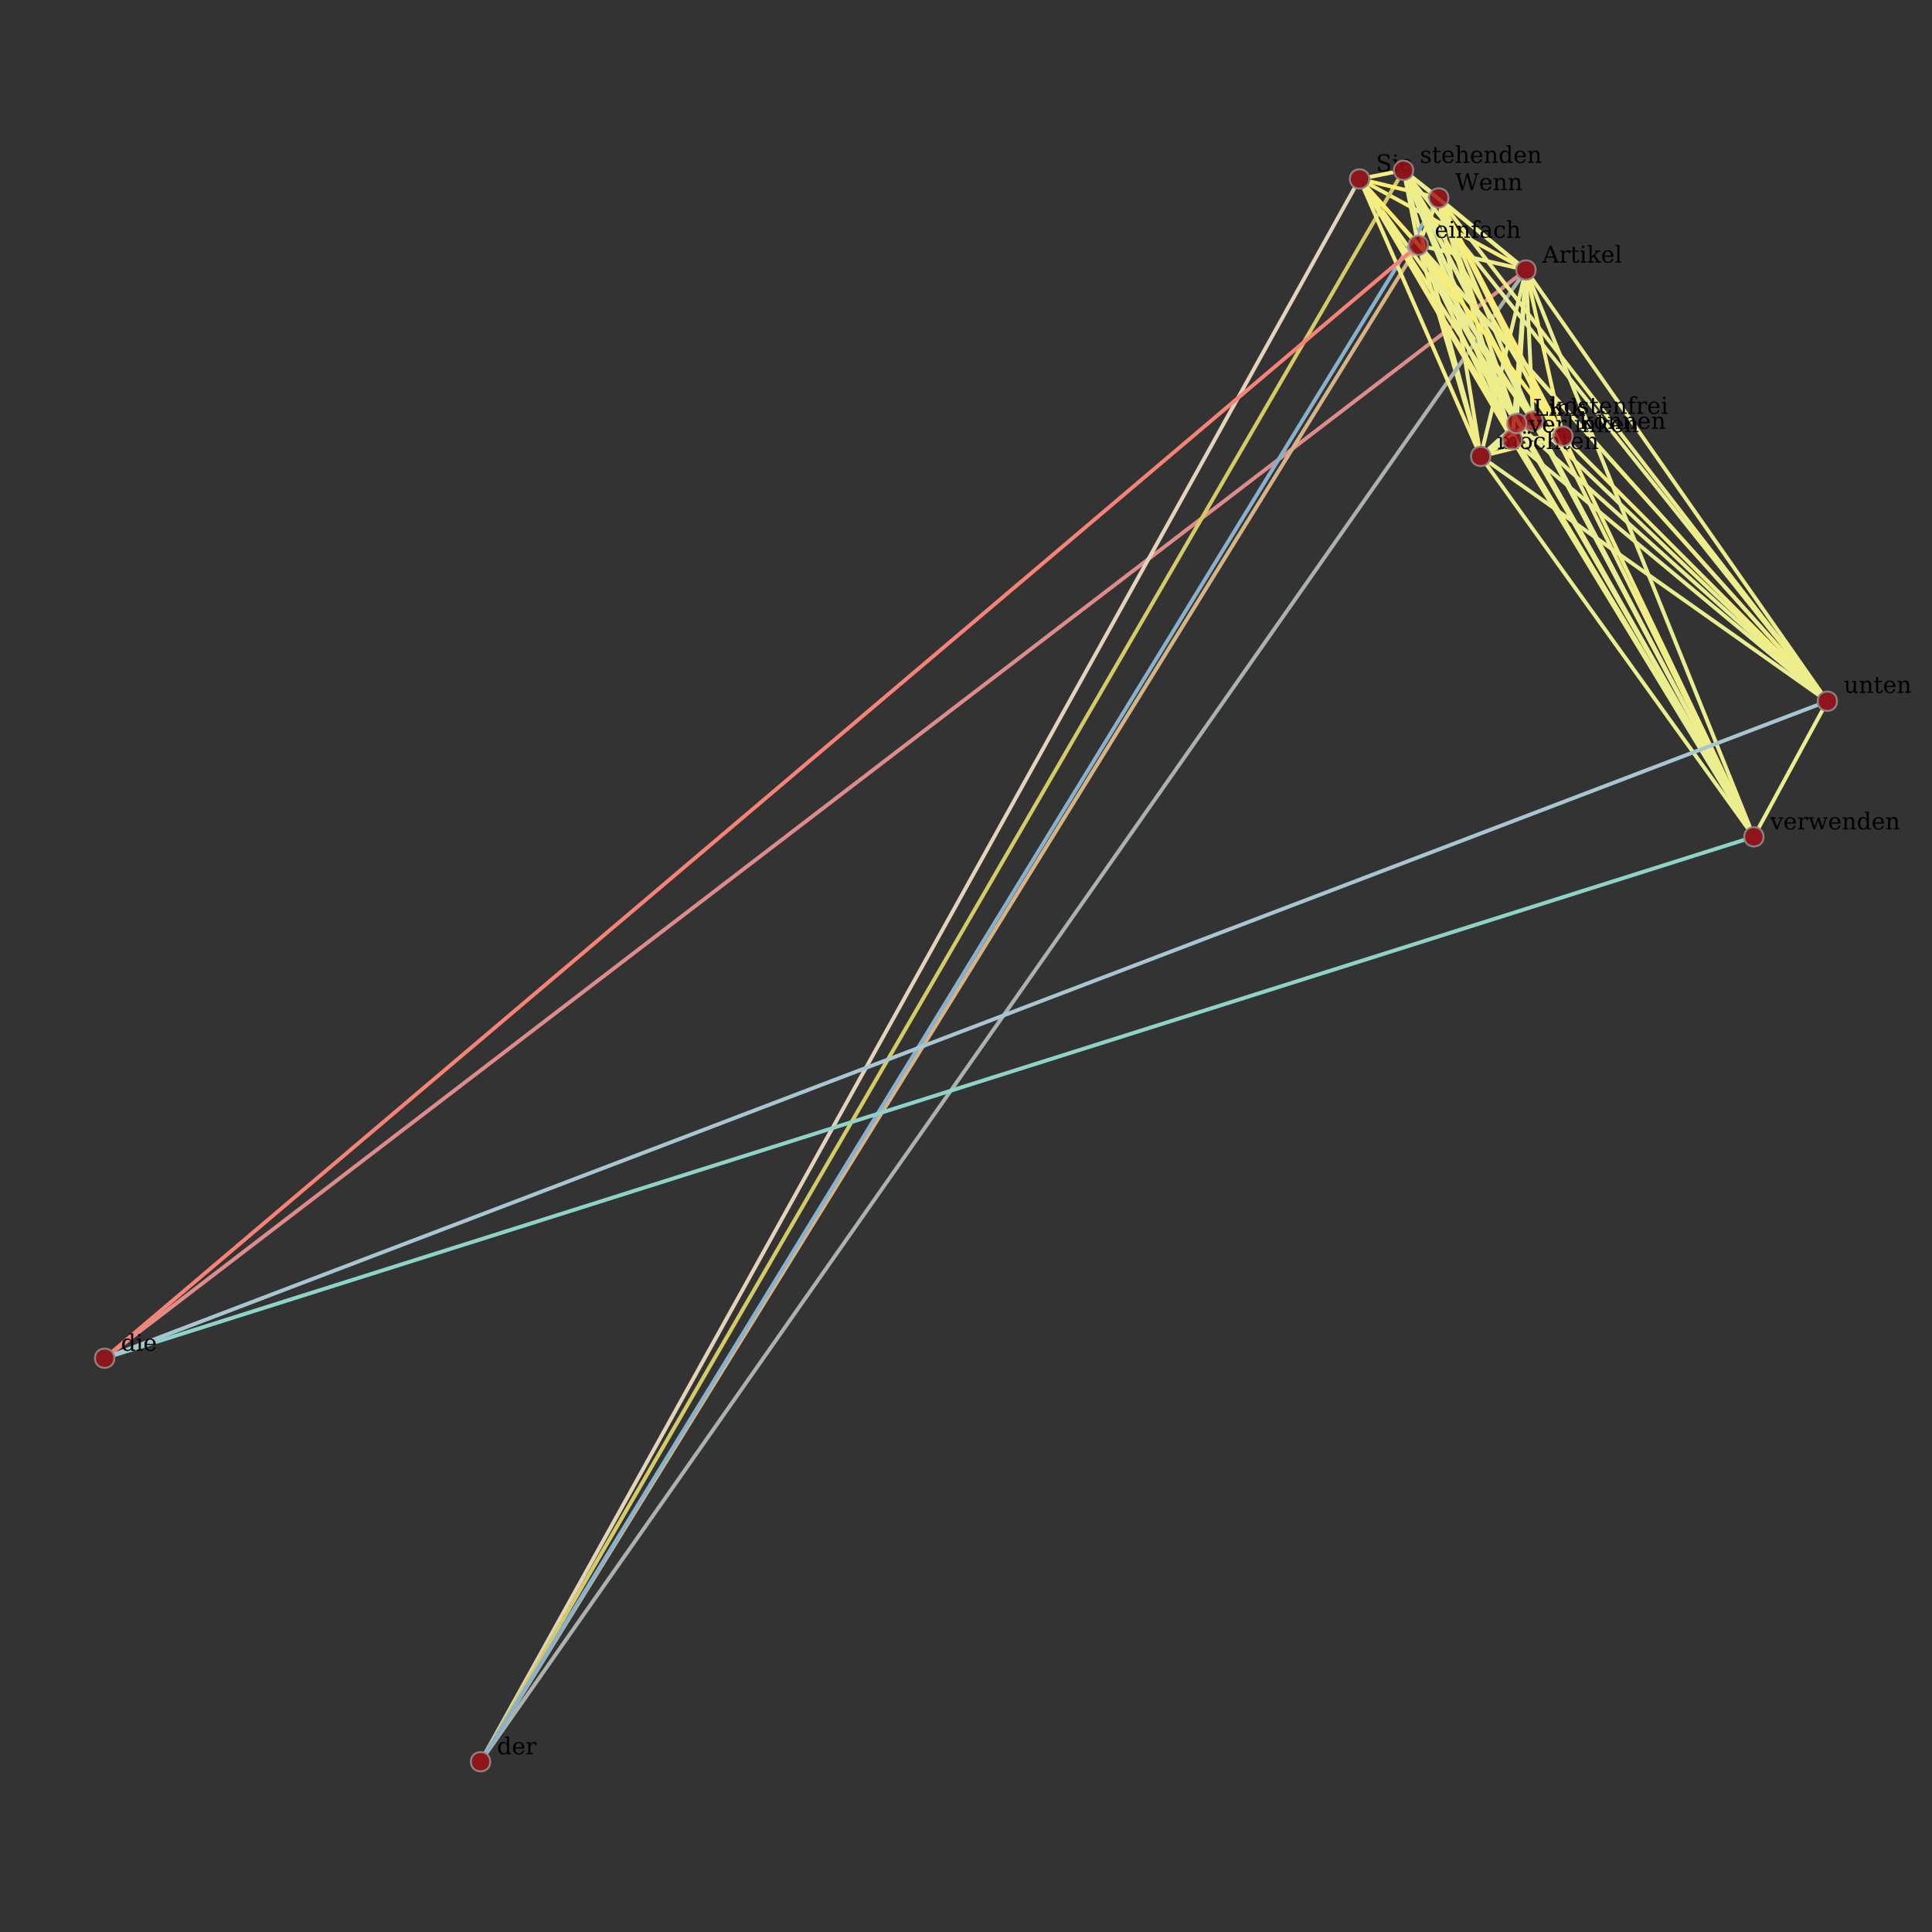 <?xml version="1.0" encoding="UTF-8"?>
<svg xmlns="http://www.w3.org/2000/svg" xmlns:xlink="http://www.w3.org/1999/xlink" width="1000pt" height="1000pt" viewBox="0 0 1000 1000" version="1.1">
<rect x="0" y="0" width="1000" height="1000" fill="#333333" stroke="none"/>
<defs>
<g>
<symbol overflow="visible" id="glyph0-0">
<path style="stroke:none;" d="M 0.594 2.125 L 0.594 -8.469 L 6.594 -8.469 L 6.594 2.125 Z M 1.266 1.453 L 5.938 1.453 L 5.938 -7.781 L 1.266 -7.781 Z M 1.266 1.453 "/>
</symbol>
<symbol overflow="visible" id="glyph0-1">
<path style="stroke:none;" d="M 2.406 -3.172 L 5.609 -3.172 L 4.016 -7.328 Z M -0.078 0 L -0.078 -0.625 L 0.703 -0.625 L 3.812 -8.75 L 4.797 -8.75 L 7.922 -0.625 L 8.781 -0.625 L 8.781 0 L 5.609 0 L 5.609 -0.625 L 6.578 -0.625 L 5.844 -2.547 L 2.156 -2.547 L 1.438 -0.625 L 2.391 -0.625 L 2.391 0 Z M -0.078 0 "/>
</symbol>
<symbol overflow="visible" id="glyph0-2">
<path style="stroke:none;" d="M 5.734 -6.234 L 5.734 -4.688 L 5.109 -4.688 C 5.098 -4.988 5.016 -5.219 4.859 -5.375 C 4.703 -5.531 4.477 -5.609 4.188 -5.609 C 3.656 -5.609 3.25 -5.422 2.969 -5.047 C 2.688 -4.68 2.547 -4.156 2.547 -3.469 L 2.547 -0.625 L 3.797 -0.625 L 3.797 0 L 0.5 0 L 0.5 -0.625 L 1.469 -0.625 L 1.469 -5.609 L 0.438 -5.609 L 0.438 -6.234 L 2.547 -6.234 L 2.547 -5.125 C 2.754 -5.551 3.023 -5.867 3.359 -6.078 C 3.691 -6.297 4.098 -6.406 4.578 -6.406 C 4.742 -6.406 4.926 -6.391 5.125 -6.359 C 5.32 -6.328 5.523 -6.285 5.734 -6.234 Z M 5.734 -6.234 "/>
</symbol>
<symbol overflow="visible" id="glyph0-3">
<path style="stroke:none;" d="M 1.297 -5.609 L 0.344 -5.609 L 0.344 -6.234 L 1.297 -6.234 L 1.297 -8.156 L 2.375 -8.156 L 2.375 -6.234 L 4.406 -6.234 L 4.406 -5.609 L 2.375 -5.609 L 2.375 -1.641 C 2.375 -1.117 2.426 -0.781 2.531 -0.625 C 2.633 -0.477 2.82 -0.406 3.094 -0.406 C 3.375 -0.406 3.578 -0.488 3.703 -0.656 C 3.836 -0.82 3.91 -1.094 3.922 -1.469 L 4.734 -1.469 C 4.703 -0.895 4.547 -0.477 4.266 -0.219 C 3.984 0.039 3.562 0.172 3 0.172 C 2.375 0.172 1.93 0.035 1.672 -0.234 C 1.422 -0.516 1.297 -0.984 1.297 -1.641 Z M 1.297 -5.609 "/>
</symbol>
<symbol overflow="visible" id="glyph0-4">
<path style="stroke:none;" d="M 1.172 -8.156 C 1.172 -8.344 1.234 -8.5 1.359 -8.625 C 1.492 -8.758 1.648 -8.828 1.828 -8.828 C 2.016 -8.828 2.172 -8.758 2.297 -8.625 C 2.43 -8.5 2.5 -8.344 2.5 -8.156 C 2.5 -7.977 2.43 -7.82 2.297 -7.688 C 2.172 -7.562 2.016 -7.5 1.828 -7.5 C 1.648 -7.5 1.492 -7.562 1.359 -7.688 C 1.234 -7.82 1.172 -7.977 1.172 -8.156 Z M 2.547 -0.625 L 3.562 -0.625 L 3.562 0 L 0.438 0 L 0.438 -0.625 L 1.469 -0.625 L 1.469 -5.609 L 0.438 -5.609 L 0.438 -6.234 L 2.547 -6.234 Z M 2.547 -0.625 "/>
</symbol>
<symbol overflow="visible" id="glyph0-5">
<path style="stroke:none;" d="M 3.438 0 L 0.406 0 L 0.406 -0.625 L 1.391 -0.625 L 1.391 -8.5 L 0.344 -8.5 L 0.344 -9.125 L 2.469 -9.125 L 2.469 -3.188 L 5.094 -5.609 L 4.188 -5.609 L 4.188 -6.234 L 7.016 -6.234 L 7.016 -5.609 L 5.938 -5.609 L 4.094 -3.891 L 6.453 -0.625 L 7.359 -0.625 L 7.359 0 L 4.281 0 L 4.281 -0.625 L 5.172 -0.625 L 3.312 -3.188 L 2.469 -2.391 L 2.469 -0.625 L 3.438 -0.625 Z M 3.438 0 "/>
</symbol>
<symbol overflow="visible" id="glyph0-6">
<path style="stroke:none;" d="M 6.5 -3 L 1.859 -3 L 1.859 -2.953 C 1.859 -2.109 2.016 -1.473 2.328 -1.047 C 2.648 -0.617 3.117 -0.406 3.734 -0.406 C 4.203 -0.406 4.586 -0.531 4.891 -0.781 C 5.191 -1.031 5.406 -1.398 5.531 -1.891 L 6.406 -1.891 C 6.227 -1.203 5.906 -0.688 5.438 -0.344 C 4.977 0 4.375 0.172 3.625 0.172 C 2.707 0.172 1.973 -0.125 1.422 -0.719 C 0.867 -1.32 0.594 -2.125 0.594 -3.125 C 0.594 -4.102 0.863 -4.895 1.406 -5.5 C 1.957 -6.102 2.672 -6.406 3.547 -6.406 C 4.492 -6.406 5.219 -6.113 5.719 -5.531 C 6.219 -4.945 6.477 -4.102 6.5 -3 Z M 5.234 -3.625 C 5.211 -4.352 5.055 -4.898 4.766 -5.266 C 4.484 -5.629 4.078 -5.812 3.547 -5.812 C 3.055 -5.812 2.664 -5.625 2.375 -5.25 C 2.094 -4.883 1.922 -4.344 1.859 -3.625 Z M 5.234 -3.625 "/>
</symbol>
<symbol overflow="visible" id="glyph0-7">
<path style="stroke:none;" d="M 2.469 -0.625 L 3.484 -0.625 L 3.484 0 L 0.344 0 L 0.344 -0.625 L 1.391 -0.625 L 1.391 -8.5 L 0.344 -8.5 L 0.344 -9.125 L 2.469 -9.125 Z M 2.469 -0.625 "/>
</symbol>
<symbol overflow="visible" id="glyph0-8">
<path style="stroke:none;" d="M 6.219 -5.016 C 6.426 -5.473 6.691 -5.816 7.016 -6.047 C 7.336 -6.285 7.711 -6.406 8.141 -6.406 C 8.797 -6.406 9.281 -6.203 9.594 -5.797 C 9.914 -5.391 10.078 -4.781 10.078 -3.969 L 10.078 -0.625 L 11.047 -0.625 L 11.047 0 L 8.062 0 L 8.062 -0.625 L 9 -0.625 L 9 -3.844 C 9 -4.477 8.906 -4.93 8.719 -5.203 C 8.531 -5.473 8.219 -5.609 7.781 -5.609 C 7.301 -5.609 6.938 -5.426 6.688 -5.062 C 6.438 -4.695 6.312 -4.164 6.312 -3.469 L 6.312 -0.625 L 7.25 -0.625 L 7.25 0 L 4.297 0 L 4.297 -0.625 L 5.234 -0.625 L 5.234 -3.875 C 5.234 -4.5 5.141 -4.941 4.953 -5.203 C 4.766 -5.473 4.453 -5.609 4.016 -5.609 C 3.535 -5.609 3.172 -5.426 2.922 -5.062 C 2.672 -4.695 2.547 -4.164 2.547 -3.469 L 2.547 -0.625 L 3.484 -0.625 L 3.484 0 L 0.5 0 L 0.5 -0.625 L 1.469 -0.625 L 1.469 -5.609 L 0.438 -5.609 L 0.438 -6.234 L 2.547 -6.234 L 2.547 -5.125 C 2.742 -5.539 2.992 -5.859 3.297 -6.078 C 3.609 -6.297 3.961 -6.406 4.359 -6.406 C 4.836 -6.406 5.238 -6.281 5.562 -6.031 C 5.883 -5.789 6.102 -5.453 6.219 -5.016 Z M 6.219 -5.016 "/>
</symbol>
<symbol overflow="visible" id="glyph0-9">
<path style="stroke:none;" d="M 3.609 -0.406 C 4.191 -0.406 4.629 -0.633 4.922 -1.094 C 5.211 -1.551 5.359 -2.227 5.359 -3.125 C 5.359 -4.008 5.211 -4.676 4.922 -5.125 C 4.629 -5.582 4.191 -5.812 3.609 -5.812 C 3.035 -5.812 2.598 -5.582 2.297 -5.125 C 2.004 -4.676 1.859 -4.008 1.859 -3.125 C 1.859 -2.227 2.004 -1.551 2.297 -1.094 C 2.598 -0.633 3.035 -0.406 3.609 -0.406 Z M 3.609 0.172 C 2.703 0.172 1.973 -0.125 1.422 -0.719 C 0.867 -1.32 0.594 -2.125 0.594 -3.125 C 0.594 -4.113 0.867 -4.906 1.422 -5.5 C 1.973 -6.102 2.703 -6.406 3.609 -6.406 C 4.516 -6.406 5.242 -6.102 5.797 -5.5 C 6.348 -4.906 6.625 -4.113 6.625 -3.125 C 6.625 -2.125 6.348 -1.32 5.797 -0.719 C 5.242 -0.125 4.516 0.172 3.609 0.172 Z M 2.859 -9.188 C 3.047 -9.188 3.207 -9.117 3.344 -8.984 C 3.477 -8.859 3.547 -8.703 3.547 -8.516 C 3.547 -8.305 3.477 -8.141 3.344 -8.016 C 3.219 -7.891 3.055 -7.828 2.859 -7.828 C 2.66 -7.828 2.492 -7.891 2.359 -8.016 C 2.234 -8.141 2.172 -8.305 2.172 -8.516 C 2.172 -8.703 2.238 -8.859 2.375 -8.984 C 2.508 -9.117 2.672 -9.188 2.859 -9.188 Z M 5.141 -9.188 C 5.328 -9.188 5.488 -9.117 5.625 -8.984 C 5.758 -8.859 5.828 -8.703 5.828 -8.516 C 5.828 -8.305 5.758 -8.141 5.625 -8.016 C 5.5 -7.891 5.336 -7.828 5.141 -7.828 C 4.941 -7.828 4.773 -7.891 4.641 -8.016 C 4.516 -8.141 4.453 -8.305 4.453 -8.516 C 4.453 -8.703 4.52 -8.859 4.656 -8.984 C 4.789 -9.117 4.953 -9.188 5.141 -9.188 Z M 5.141 -9.188 "/>
</symbol>
<symbol overflow="visible" id="glyph0-10">
<path style="stroke:none;" d="M 6.172 -1.875 C 6.016 -1.207 5.719 -0.695 5.281 -0.344 C 4.852 0 4.297 0.172 3.609 0.172 C 2.703 0.172 1.973 -0.125 1.422 -0.719 C 0.867 -1.32 0.594 -2.125 0.594 -3.125 C 0.594 -4.113 0.867 -4.906 1.422 -5.5 C 1.973 -6.102 2.703 -6.406 3.609 -6.406 C 4.004 -6.406 4.395 -6.359 4.781 -6.266 C 5.176 -6.172 5.57 -6.031 5.969 -5.844 L 5.969 -4.25 L 5.344 -4.25 C 5.258 -4.789 5.078 -5.188 4.797 -5.438 C 4.523 -5.688 4.133 -5.812 3.625 -5.812 C 3.039 -5.812 2.598 -5.586 2.297 -5.141 C 2.004 -4.691 1.859 -4.02 1.859 -3.125 C 1.859 -2.219 2.004 -1.535 2.297 -1.078 C 2.598 -0.629 3.039 -0.406 3.625 -0.406 C 4.082 -0.406 4.453 -0.523 4.734 -0.766 C 5.016 -1.016 5.203 -1.383 5.297 -1.875 Z M 6.172 -1.875 "/>
</symbol>
<symbol overflow="visible" id="glyph0-11">
<path style="stroke:none;" d="M 0.5 0 L 0.5 -0.625 L 1.469 -0.625 L 1.469 -8.5 L 0.438 -8.5 L 0.438 -9.125 L 2.547 -9.125 L 2.547 -5.125 C 2.742 -5.539 3 -5.859 3.312 -6.078 C 3.633 -6.297 4.008 -6.406 4.438 -6.406 C 5.125 -6.406 5.629 -6.207 5.953 -5.812 C 6.273 -5.414 6.438 -4.801 6.438 -3.969 L 6.438 -0.625 L 7.391 -0.625 L 7.391 0 L 4.422 0 L 4.422 -0.625 L 5.344 -0.625 L 5.344 -3.625 C 5.344 -4.383 5.25 -4.906 5.062 -5.188 C 4.883 -5.469 4.555 -5.609 4.078 -5.609 C 3.578 -5.609 3.195 -5.426 2.938 -5.062 C 2.676 -4.695 2.547 -4.164 2.547 -3.469 L 2.547 -0.625 L 3.484 -0.625 L 3.484 0 Z M 0.5 0 "/>
</symbol>
<symbol overflow="visible" id="glyph0-12">
<path style="stroke:none;" d="M 0.5 0 L 0.5 -0.625 L 1.469 -0.625 L 1.469 -5.609 L 0.438 -5.609 L 0.438 -6.234 L 2.547 -6.234 L 2.547 -5.125 C 2.742 -5.539 3 -5.859 3.312 -6.078 C 3.633 -6.297 4.008 -6.406 4.438 -6.406 C 5.125 -6.406 5.629 -6.207 5.953 -5.812 C 6.273 -5.414 6.438 -4.801 6.438 -3.969 L 6.438 -0.625 L 7.391 -0.625 L 7.391 0 L 4.422 0 L 4.422 -0.625 L 5.344 -0.625 L 5.344 -3.625 C 5.344 -4.383 5.25 -4.906 5.062 -5.188 C 4.875 -5.469 4.547 -5.609 4.078 -5.609 C 3.578 -5.609 3.195 -5.426 2.938 -5.062 C 2.676 -4.695 2.547 -4.164 2.547 -3.469 L 2.547 -0.625 L 3.484 -0.625 L 3.484 0 Z M 0.5 0 "/>
</symbol>
<symbol overflow="visible" id="glyph0-13">
<path style="stroke:none;" d="M 9.141 0 L 8.188 0 L 6.188 -7.109 L 4.172 0 L 3.219 0 L 0.922 -8.125 L 0.062 -8.125 L 0.062 -8.75 L 3.25 -8.75 L 3.25 -8.125 L 2.156 -8.125 L 3.984 -1.656 L 5.984 -8.75 L 6.922 -8.75 L 8.953 -1.578 L 10.781 -8.125 L 9.781 -8.125 L 9.781 -8.75 L 12.297 -8.75 L 12.297 -8.125 L 11.438 -8.125 Z M 9.141 0 "/>
</symbol>
<symbol overflow="visible" id="glyph0-14">
<path style="stroke:none;" d="M 3.609 -0.406 C 4.191 -0.406 4.629 -0.633 4.922 -1.094 C 5.211 -1.551 5.359 -2.227 5.359 -3.125 C 5.359 -4.008 5.211 -4.676 4.922 -5.125 C 4.629 -5.582 4.191 -5.812 3.609 -5.812 C 3.035 -5.812 2.598 -5.582 2.297 -5.125 C 2.004 -4.676 1.859 -4.008 1.859 -3.125 C 1.859 -2.227 2.004 -1.551 2.297 -1.094 C 2.598 -0.633 3.035 -0.406 3.609 -0.406 Z M 3.609 0.172 C 2.703 0.172 1.973 -0.125 1.422 -0.719 C 0.867 -1.32 0.594 -2.125 0.594 -3.125 C 0.594 -4.113 0.867 -4.906 1.422 -5.5 C 1.973 -6.102 2.703 -6.406 3.609 -6.406 C 4.516 -6.406 5.242 -6.102 5.797 -5.5 C 6.348 -4.906 6.625 -4.113 6.625 -3.125 C 6.625 -2.125 6.348 -1.32 5.797 -0.719 C 5.242 -0.125 4.516 0.172 3.609 0.172 Z M 3.609 0.172 "/>
</symbol>
<symbol overflow="visible" id="glyph0-15">
<path style="stroke:none;" d="M 0.672 -0.344 L 0.672 -1.797 L 1.297 -1.797 C 1.305 -1.336 1.445 -0.988 1.719 -0.75 C 2 -0.52 2.41 -0.406 2.953 -0.406 C 3.441 -0.406 3.812 -0.492 4.062 -0.672 C 4.312 -0.859 4.438 -1.129 4.438 -1.484 C 4.438 -1.754 4.344 -1.973 4.156 -2.141 C 3.977 -2.305 3.586 -2.484 2.984 -2.672 L 2.203 -2.938 C 1.672 -3.113 1.285 -3.328 1.047 -3.578 C 0.805 -3.836 0.688 -4.172 0.688 -4.578 C 0.688 -5.141 0.895 -5.582 1.312 -5.906 C 1.727 -6.238 2.305 -6.406 3.047 -6.406 C 3.379 -6.406 3.723 -6.359 4.078 -6.266 C 4.441 -6.18 4.816 -6.055 5.203 -5.891 L 5.203 -4.531 L 4.594 -4.531 C 4.57 -4.938 4.426 -5.25 4.156 -5.469 C 3.895 -5.695 3.535 -5.812 3.078 -5.812 C 2.629 -5.812 2.285 -5.734 2.047 -5.578 C 1.816 -5.422 1.703 -5.18 1.703 -4.859 C 1.703 -4.598 1.789 -4.383 1.969 -4.219 C 2.145 -4.062 2.5 -3.906 3.031 -3.75 L 3.875 -3.484 C 4.469 -3.297 4.895 -3.062 5.156 -2.781 C 5.414 -2.508 5.547 -2.16 5.547 -1.734 C 5.547 -1.141 5.316 -0.672 4.859 -0.328 C 4.41 0.004 3.789 0.172 3 0.172 C 2.594 0.172 2.195 0.125 1.812 0.031 C 1.438 -0.051 1.055 -0.176 0.672 -0.344 Z M 0.672 -0.344 "/>
</symbol>
<symbol overflow="visible" id="glyph0-16">
<path style="stroke:none;" d="M 5.156 -7.641 L 4.594 -7.641 C 4.594 -7.941 4.508 -8.164 4.344 -8.312 C 4.188 -8.469 3.953 -8.547 3.641 -8.547 C 3.234 -8.547 2.945 -8.43 2.781 -8.203 C 2.625 -7.984 2.547 -7.594 2.547 -7.031 L 2.547 -6.234 L 4.281 -6.234 L 4.281 -5.609 L 2.547 -5.609 L 2.547 -0.625 L 3.922 -0.625 L 3.922 0 L 0.438 0 L 0.438 -0.625 L 1.469 -0.625 L 1.469 -5.609 L 0.438 -5.609 L 0.438 -6.234 L 1.469 -6.234 L 1.469 -7.016 C 1.469 -7.703 1.645 -8.223 2 -8.578 C 2.363 -8.941 2.895 -9.125 3.594 -9.125 C 3.852 -9.125 4.113 -9.098 4.375 -9.047 C 4.645 -9.004 4.906 -8.93 5.156 -8.828 Z M 5.156 -7.641 "/>
</symbol>
<symbol overflow="visible" id="glyph0-17">
<path style="stroke:none;" d="M 6.297 -0.625 L 7.328 -0.625 L 7.328 0 L 5.219 0 L 5.219 -0.969 C 5.008 -0.582 4.738 -0.297 4.406 -0.109 C 4.082 0.078 3.68 0.172 3.203 0.172 C 2.441 0.172 1.816 -0.129 1.328 -0.734 C 0.836 -1.348 0.594 -2.145 0.594 -3.125 C 0.594 -4.094 0.832 -4.879 1.312 -5.484 C 1.801 -6.098 2.43 -6.406 3.203 -6.406 C 3.68 -6.406 4.082 -6.312 4.406 -6.125 C 4.738 -5.938 5.008 -5.645 5.219 -5.25 L 5.219 -8.5 L 4.203 -8.5 L 4.203 -9.125 L 6.297 -9.125 Z M 5.219 -2.812 L 5.219 -3.422 C 5.219 -4.172 5.07 -4.738 4.781 -5.125 C 4.5 -5.52 4.086 -5.719 3.547 -5.719 C 2.984 -5.719 2.562 -5.5 2.281 -5.062 C 2 -4.625 1.859 -3.977 1.859 -3.125 C 1.859 -2.258 2 -1.602 2.281 -1.156 C 2.562 -0.719 2.984 -0.5 3.547 -0.5 C 4.086 -0.5 4.5 -0.695 4.781 -1.094 C 5.07 -1.488 5.219 -2.062 5.219 -2.812 Z M 5.219 -2.812 "/>
</symbol>
<symbol overflow="visible" id="glyph0-18">
<path style="stroke:none;" d="M 2.969 0 L 0.672 -5.609 L -0.031 -5.609 L -0.031 -6.234 L 2.828 -6.234 L 2.828 -5.609 L 1.828 -5.609 L 3.594 -1.312 L 5.344 -5.609 L 4.406 -5.609 L 4.406 -6.234 L 6.75 -6.234 L 6.75 -5.609 L 6.047 -5.609 L 3.75 0 Z M 2.969 0 "/>
</symbol>
<symbol overflow="visible" id="glyph0-19">
<path style="stroke:none;" d="M 5.766 -6.234 L 7.359 -1.359 L 8.766 -5.609 L 7.859 -5.609 L 7.859 -6.234 L 10.109 -6.234 L 10.109 -5.609 L 9.422 -5.609 L 7.578 0 L 6.672 0 L 5.141 -4.656 L 3.594 0 L 2.734 0 L 0.891 -5.609 L 0.188 -5.609 L 0.188 -6.234 L 3.016 -6.234 L 3.016 -5.609 L 2 -5.609 L 3.406 -1.359 L 5 -6.234 Z M 5.766 -6.234 "/>
</symbol>
<symbol overflow="visible" id="glyph0-20">
<path style="stroke:none;" d="M 1.109 -0.422 L 1.109 -2.422 L 1.781 -2.406 C 1.801 -1.738 1.992 -1.242 2.359 -0.922 C 2.723 -0.609 3.281 -0.453 4.031 -0.453 C 4.727 -0.453 5.258 -0.586 5.625 -0.859 C 5.988 -1.141 6.172 -1.547 6.172 -2.078 C 6.172 -2.492 6.062 -2.816 5.844 -3.047 C 5.625 -3.273 5.156 -3.492 4.438 -3.703 L 3.281 -4.062 C 2.445 -4.312 1.859 -4.625 1.516 -5 C 1.18 -5.383 1.016 -5.906 1.016 -6.562 C 1.016 -7.301 1.273 -7.875 1.797 -8.281 C 2.328 -8.695 3.066 -8.906 4.016 -8.906 C 4.422 -8.906 4.863 -8.859 5.344 -8.766 C 5.832 -8.68 6.352 -8.555 6.906 -8.391 L 6.906 -6.531 L 6.234 -6.531 C 6.172 -7.145 5.969 -7.586 5.625 -7.859 C 5.281 -8.141 4.754 -8.281 4.047 -8.281 C 3.43 -8.281 2.961 -8.156 2.641 -7.906 C 2.316 -7.656 2.156 -7.285 2.156 -6.797 C 2.156 -6.379 2.273 -6.051 2.516 -5.812 C 2.754 -5.582 3.27 -5.348 4.062 -5.109 L 5.141 -4.781 C 5.93 -4.551 6.492 -4.25 6.828 -3.875 C 7.172 -3.508 7.344 -3.016 7.344 -2.391 C 7.344 -1.547 7.07 -0.906 6.531 -0.469 C 5.988 -0.039 5.18 0.172 4.109 0.172 C 3.617 0.172 3.125 0.117 2.625 0.016 C 2.133 -0.078 1.629 -0.223 1.109 -0.422 Z M 1.109 -0.422 "/>
</symbol>
<symbol overflow="visible" id="glyph0-21">
<path style="stroke:none;" d="M 4.781 -1.953 L 4.781 -3.281 L 3.391 -3.281 C 2.848 -3.281 2.445 -3.16 2.188 -2.922 C 1.926 -2.691 1.797 -2.344 1.797 -1.875 C 1.797 -1.438 1.926 -1.086 2.188 -0.828 C 2.457 -0.578 2.82 -0.453 3.281 -0.453 C 3.727 -0.453 4.086 -0.594 4.359 -0.875 C 4.641 -1.156 4.781 -1.516 4.781 -1.953 Z M 5.859 -3.891 L 5.859 -0.625 L 6.812 -0.625 L 6.812 0 L 4.781 0 L 4.781 -0.672 C 4.539 -0.379 4.266 -0.164 3.953 -0.031 C 3.641 0.102 3.273 0.172 2.859 0.172 C 2.16 0.172 1.609 -0.008 1.203 -0.375 C 0.797 -0.75 0.594 -1.25 0.594 -1.875 C 0.594 -2.52 0.828 -3.02 1.297 -3.375 C 1.766 -3.727 2.422 -3.906 3.266 -3.906 L 4.781 -3.906 L 4.781 -4.328 C 4.781 -4.805 4.633 -5.172 4.344 -5.422 C 4.062 -5.68 3.66 -5.812 3.141 -5.812 C 2.703 -5.812 2.359 -5.711 2.109 -5.516 C 1.859 -5.328 1.703 -5.039 1.641 -4.656 L 1.078 -4.656 L 1.078 -5.922 C 1.453 -6.078 1.816 -6.195 2.172 -6.281 C 2.523 -6.363 2.867 -6.406 3.203 -6.406 C 4.066 -6.406 4.723 -6.188 5.172 -5.75 C 5.629 -5.32 5.859 -4.703 5.859 -3.891 Z M 5.859 -3.891 "/>
</symbol>
<symbol overflow="visible" id="glyph0-22">
<path style="stroke:none;" d="M 0.656 0 L 0.656 -0.625 L 1.781 -0.625 L 1.781 -8.125 L 0.656 -8.125 L 0.656 -8.75 L 4.078 -8.75 L 4.078 -8.125 L 2.969 -8.125 L 2.969 -0.719 L 6.969 -0.719 L 6.969 -2.188 L 7.688 -2.188 L 7.688 0 Z M 0.656 0 "/>
</symbol>
<symbol overflow="visible" id="glyph0-23">
<path style="stroke:none;" d="M 4.25 -6.234 L 6.266 -6.234 L 6.266 -0.625 L 7.281 -0.625 L 7.281 0 L 5.188 0 L 5.188 -1.109 C 4.988 -0.691 4.727 -0.375 4.406 -0.156 C 4.094 0.062 3.727 0.172 3.312 0.172 C 2.625 0.172 2.113 -0.023 1.781 -0.422 C 1.457 -0.816 1.297 -1.43 1.297 -2.266 L 1.297 -5.609 L 0.328 -5.609 L 0.328 -6.234 L 2.375 -6.234 L 2.375 -2.609 C 2.375 -1.848 2.469 -1.328 2.656 -1.047 C 2.844 -0.766 3.176 -0.625 3.656 -0.625 C 4.156 -0.625 4.535 -0.805 4.797 -1.172 C 5.055 -1.535 5.188 -2.066 5.188 -2.766 L 5.188 -5.609 L 4.25 -5.609 Z M 4.25 -6.234 "/>
</symbol>
</g>
<clipPath id="clip2">
  <path d="M 9.961 7.328 L 87.582 7.328 L 87.582 51.035 L 9.961 51.035 Z M 9.961 7.328 L 96.84 52.75 C 96.84 59.418 86.84 59.418 86.84 52.75 C 86.84 46.082 96.84 46.082 96.84 52.75 Z M 9.961 7.328 L 10.703 5.613 C 10.703 12.281 0.703 12.281 0.703 5.613 C 0.703 -1.051 10.703 -1.051 10.703 5.613 Z M 9.961 7.328 "/>
</clipPath>
<clipPath id="clip1">
  <rect width="97" height="58"/>
</clipPath>
<g id="surface528" clip-path="url(#clip1)">
<g clip-path="url(#clip2)" clip-rule="evenodd">
<path style="fill:none;stroke-width:0.317;stroke-linecap:butt;stroke-linejoin:miter;stroke:rgb(96.078%,92.787%,50.142%);stroke-opacity:1;stroke-miterlimit:10;" d="M 48.794 -55.662 L 36.643 -62.311 " transform="matrix(6.309,0,0,6.309,-220.742,401.334)"/>
</g>
</g>
<clipPath id="clip4">
  <path d="M 5.691 10.762 L 28.535 10.762 L 28.535 97.199 L 5.691 97.199 Z M 5.691 10.762 L 33.84 5.75 C 33.84 12.418 23.84 12.418 23.84 5.75 C 23.84 -0.918 33.84 -0.918 33.84 5.75 Z M 5.691 10.762 L 10.391 102.211 C 10.391 108.879 0.391 108.879 0.391 102.211 C 0.391 95.543 10.391 95.543 10.391 102.211 Z M 5.691 10.762 "/>
</clipPath>
<clipPath id="clip3">
  <rect width="34" height="108"/>
</clipPath>
<g id="surface531" clip-path="url(#clip3)">
<g clip-path="url(#clip4)" clip-rule="evenodd">
<path style="fill:none;stroke-width:0.317;stroke-linecap:butt;stroke-linejoin:miter;stroke:rgb(92.157%,92.634%,56.755%);stroke-opacity:1;stroke-miterlimit:10;" d="M 49.342 -54.42 L 46.03 -40.794 " transform="matrix(6.309,0,0,6.309,-283.742,354.334)"/>
</g>
</g>
<clipPath id="clip6">
  <path d="M 8.844 8.238 L 737.16 8.238 L 737.16 566.523 L 8.844 566.523 Z M 8.844 8.238 L 745.84 5.75 C 745.84 12.418 735.84 12.418 735.84 5.75 C 735.84 -0.918 745.84 -0.918 745.84 5.75 Z M 8.844 8.238 L 10.164 569.016 C 10.164 575.68 0.164 575.68 0.164 569.016 C 0.164 562.348 10.164 562.348 10.164 569.016 Z M 8.844 8.238 "/>
</clipPath>
<clipPath id="clip5">
  <rect width="746" height="575"/>
</clipPath>
<g id="surface534" clip-path="url(#clip5)">
<g clip-path="url(#clip6)" clip-rule="evenodd">
<path style="fill:none;stroke-width:0.317;stroke-linecap:butt;stroke-linejoin:miter;stroke:rgb(87.082%,54.717%,53.656%);stroke-opacity:1;stroke-miterlimit:10;" d="M 48.865 -54.731 L -66.381 33.507 " transform="matrix(6.309,0,0,6.309,428.258,354.334)"/>
</g>
</g>
<clipPath id="clip8">
  <path d="M 5.203 11.051 L 13.402 11.051 L 13.402 88.223 L 5.203 88.223 Z M 5.203 11.051 L 17.84 5.75 C 17.84 12.418 7.84 12.418 7.84 5.75 C 7.84 -0.918 17.84 -0.918 17.84 5.75 Z M 5.203 11.051 L 10.766 93.523 C 10.766 100.188 0.766 100.188 0.766 93.523 C 0.766 86.855 10.766 86.855 10.766 93.523 Z M 5.203 11.051 "/>
</clipPath>
<clipPath id="clip7">
  <rect width="18" height="99"/>
</clipPath>
<g id="surface537" clip-path="url(#clip7)">
<g clip-path="url(#clip8)" clip-rule="evenodd">
<path style="fill:none;stroke-width:0.317;stroke-linecap:butt;stroke-linejoin:miter;stroke:rgb(92.157%,92.634%,56.755%);stroke-opacity:1;stroke-miterlimit:10;" d="M 49.476 -54.398 L 48.492 -42.192 " transform="matrix(6.309,0,0,6.309,-299.742,354.334)"/>
</g>
</g>
<clipPath id="clip10">
  <path d="M 9.031 7.781 L 65.285 7.781 L 65.285 54.117 L 9.031 54.117 Z M 9.031 7.781 L 73.84 56.75 C 73.84 63.418 63.84 63.418 63.84 56.75 C 63.84 50.082 73.84 50.082 73.84 56.75 Z M 9.031 7.781 L 10.477 5.148 C 10.477 11.812 0.477 11.812 0.477 5.148 C 0.477 -1.52 10.477 -1.52 10.477 5.148 Z M 9.031 7.781 "/>
</clipPath>
<clipPath id="clip9">
  <rect width="74" height="62"/>
</clipPath>
<g id="surface540" clip-path="url(#clip9)">
<g clip-path="url(#clip10)" clip-rule="evenodd">
<path style="fill:none;stroke-width:0.317;stroke-linecap:butt;stroke-linejoin:miter;stroke:rgb(92.157%,92.634%,56.755%);stroke-opacity:1;stroke-miterlimit:10;" d="M 48.881 -55.792 L 40.165 -62.89 " transform="matrix(6.309,0,0,6.309,-243.742,405.334)"/>
</g>
</g>
<clipPath id="clip12">
  <path d="M 8.113 9.602 L 159.562 9.602 L 159.562 225.102 L 8.113 225.102 Z M 8.113 9.602 L 10.84 5.75 C 10.84 12.418 0.84 12.418 0.84 5.75 C 0.84 -0.918 10.84 -0.918 10.84 5.75 Z M 8.113 9.602 L 166.836 228.953 C 166.836 235.617 156.836 235.617 156.836 228.953 C 156.836 222.285 166.836 222.285 166.836 228.953 Z M 8.113 9.602 "/>
</clipPath>
<clipPath id="clip11">
  <rect width="167" height="234"/>
</clipPath>
<g id="surface543" clip-path="url(#clip11)">
<g clip-path="url(#clip12)" clip-rule="evenodd">
<path style="fill:none;stroke-width:0.317;stroke-linecap:butt;stroke-linejoin:miter;stroke:rgb(92.941%,92.664%,55.433%);stroke-opacity:1;stroke-miterlimit:10;" d="M 50.035 -54.55 L 73.78 -20.575 " transform="matrix(6.309,0,0,6.309,-306.742,354.334)"/>
</g>
</g>
<clipPath id="clip14">
  <path d="M 10.129 6.172 L 55.797 6.172 L 55.797 18.512 L 10.129 18.512 Z M 10.129 6.172 L 65.84 18.75 C 65.84 25.418 55.84 25.418 55.84 18.75 C 55.84 12.082 65.84 12.082 65.84 18.75 Z M 10.129 6.172 L 10.086 5.934 C 10.086 12.598 0.086 12.598 0.086 5.934 C 0.086 -0.734 10.086 -0.734 10.086 5.934 Z M 10.129 6.172 "/>
</clipPath>
<clipPath id="clip13">
  <rect width="66" height="24"/>
</clipPath>
<g id="surface546" clip-path="url(#clip13)">
<g clip-path="url(#clip14)" clip-rule="evenodd">
<path style="fill:none;stroke-width:0.317;stroke-linecap:butt;stroke-linejoin:miter;stroke:rgb(93.725%,92.695%,54.11%);stroke-opacity:1;stroke-miterlimit:10;" d="M 48.71 -55.443 L 41.542 -57.091 " transform="matrix(6.309,0,0,6.309,-251.742,367.334)"/>
</g>
</g>
<clipPath id="clip16">
  <path d="M 9.223 8.137 L 47.312 8.137 L 47.312 40.082 L 9.223 40.082 Z M 9.223 8.137 L 55.84 42.75 C 55.84 49.418 45.84 49.418 45.84 42.75 C 45.84 36.082 55.84 36.082 55.84 42.75 Z M 9.223 8.137 L 10.695 5.465 C 10.695 12.133 0.695 12.133 0.695 5.465 C 0.695 -1.199 10.695 -1.199 10.695 5.465 Z M 9.223 8.137 "/>
</clipPath>
<clipPath id="clip15">
  <rect width="56" height="48"/>
</clipPath>
<g id="surface549" clip-path="url(#clip15)">
<g clip-path="url(#clip16)" clip-rule="evenodd">
<path style="fill:none;stroke-width:0.317;stroke-linecap:butt;stroke-linejoin:miter;stroke:rgb(94.51%,92.726%,52.787%);stroke-opacity:1;stroke-miterlimit:10;" d="M 48.885 -55.796 L 43.049 -60.616 " transform="matrix(6.309,0,0,6.309,-261.742,391.334)"/>
</g>
</g>
<clipPath id="clip18">
  <path d="M 4.355 11.082 L 10.512 11.082 L 10.512 79.812 L 4.355 79.812 Z M 4.355 11.082 L 14.84 5.75 C 14.84 12.418 4.84 12.418 4.84 5.75 C 4.84 -0.918 14.84 -0.918 14.84 5.75 Z M 4.355 11.082 L 10.027 85.145 C 10.027 91.812 0.027 91.812 0.027 85.145 C 0.027 78.477 10.027 78.477 10.027 85.145 Z M 4.355 11.082 "/>
</clipPath>
<clipPath id="clip17">
  <rect width="15" height="91"/>
</clipPath>
<g id="surface552" clip-path="url(#clip17)">
<g clip-path="url(#clip18)" clip-rule="evenodd">
<path style="fill:none;stroke-width:0.317;stroke-linecap:butt;stroke-linejoin:miter;stroke:rgb(92.157%,92.634%,56.755%);stroke-opacity:1;stroke-miterlimit:10;" d="M 49.493 -54.397 L 48.834 -43.522 " transform="matrix(6.309,0,0,6.309,-302.742,354.334)"/>
</g>
</g>
<clipPath id="clip20">
  <path d="M 9.691 7.172 L 17.465 7.172 L 17.465 12.562 L 9.691 12.562 Z M 9.691 7.172 L 10.391 14.211 C 10.391 20.879 0.391 20.879 0.391 14.211 C 0.391 7.543 10.391 7.543 10.391 14.211 Z M 9.691 7.172 L 26.766 5.523 C 26.766 12.188 16.766 12.188 16.766 5.523 C 16.766 -1.145 26.766 -1.145 26.766 5.523 Z M 9.691 7.172 "/>
</clipPath>
<clipPath id="clip19">
  <rect width="27" height="20"/>
</clipPath>
<g id="surface555" clip-path="url(#clip19)">
<g clip-path="url(#clip20)" clip-rule="evenodd">
<path style="fill:none;stroke-width:0.317;stroke-linecap:butt;stroke-linejoin:miter;stroke:rgb(92.157%,92.634%,56.755%);stroke-opacity:1;stroke-miterlimit:10;" d="M 46.584 -40.363 L 47.668 -40.938 " transform="matrix(6.309,0,0,6.309,-283.742,266.334)"/>
</g>
</g>
<clipPath id="clip22">
  <path d="M 5.918 10.098 L 44.949 10.098 L 44.949 148.258 L 5.918 148.258 Z M 5.918 10.098 L 50.391 153.211 C 50.391 159.879 40.391 159.879 40.391 153.211 C 40.391 146.543 50.391 146.543 50.391 153.211 Z M 5.918 10.098 L 10.477 5.148 C 10.477 11.812 0.477 11.812 0.477 5.148 C 0.477 -1.52 10.477 -1.52 10.477 5.148 Z M 5.918 10.098 "/>
</clipPath>
<clipPath id="clip21">
  <rect width="51" height="159"/>
</clipPath>
<g id="surface558" clip-path="url(#clip21)">
<g clip-path="url(#clip22)" clip-rule="evenodd">
<path style="fill:none;stroke-width:0.317;stroke-linecap:butt;stroke-linejoin:miter;stroke:rgb(92.157%,92.634%,56.755%);stroke-opacity:1;stroke-miterlimit:10;" d="M 45.605 -40.789 L 39.725 -62.604 " transform="matrix(6.309,0,0,6.309,-243.742,405.334)"/>
</g>
</g>
<clipPath id="clip24">
  <path d="M 9.223 7.508 L 181.004 7.508 L 181.004 129.652 L 9.223 129.652 Z M 9.223 7.508 L 10.391 5.211 C 10.391 11.879 0.391 11.879 0.391 5.211 C 0.391 -1.457 10.391 -1.457 10.391 5.211 Z M 9.223 7.508 L 189.836 131.953 C 189.836 138.617 179.836 138.617 179.836 131.953 C 179.836 125.285 189.836 125.285 189.836 131.953 Z M 9.223 7.508 "/>
</clipPath>
<clipPath id="clip23">
  <rect width="190" height="137"/>
</clipPath>
<g id="surface561" clip-path="url(#clip23)">
<g clip-path="url(#clip24)" clip-rule="evenodd">
<path style="fill:none;stroke-width:0.317;stroke-linecap:butt;stroke-linejoin:miter;stroke:rgb(92.157%,92.634%,56.755%);stroke-opacity:1;stroke-miterlimit:10;" d="M 46.527 -39.469 L 73.571 -20.367 " transform="matrix(6.309,0,0,6.309,-283.742,257.334)"/>
</g>
</g>
<clipPath id="clip26">
  <path d="M 5.66 10.824 L 36.816 10.824 L 36.816 110.316 L 5.66 110.316 Z M 5.66 10.824 L 42.391 115.211 C 42.391 121.879 32.391 121.879 32.391 115.211 C 32.391 108.543 42.391 108.543 42.391 115.211 Z M 5.66 10.824 L 10.086 5.934 C 10.086 12.598 0.086 12.598 0.086 5.934 C 0.086 -0.734 10.086 -0.734 10.086 5.934 Z M 5.66 10.824 "/>
</clipPath>
<clipPath id="clip25">
  <rect width="43" height="121"/>
</clipPath>
<g id="surface564" clip-path="url(#clip25)">
<g clip-path="url(#clip26)" clip-rule="evenodd">
<path style="fill:none;stroke-width:0.317;stroke-linecap:butt;stroke-linejoin:miter;stroke:rgb(93.725%,92.695%,54.11%);stroke-opacity:1;stroke-miterlimit:10;" d="M 45.585 -40.783 L 40.95 -56.462 " transform="matrix(6.309,0,0,6.309,-251.742,367.334)"/>
</g>
</g>
<clipPath id="clip28">
  <path d="M 5.57 10.637 L 27.512 10.637 L 27.512 134.039 L 5.57 134.039 Z M 5.57 10.637 L 32.391 139.211 C 32.391 145.879 22.391 145.879 22.391 139.211 C 22.391 132.543 32.391 132.543 32.391 139.211 Z M 5.57 10.637 L 10.695 5.465 C 10.695 12.133 0.695 12.133 0.695 5.465 C 0.695 -1.199 10.695 -1.199 10.695 5.465 Z M 5.57 10.637 "/>
</clipPath>
<clipPath id="clip27">
  <rect width="33" height="145"/>
</clipPath>
<g id="surface567" clip-path="url(#clip27)">
<g clip-path="url(#clip28)" clip-rule="evenodd">
<path style="fill:none;stroke-width:0.317;stroke-linecap:butt;stroke-linejoin:miter;stroke:rgb(93.725%,92.695%,54.11%);stroke-opacity:1;stroke-miterlimit:10;" d="M 45.691 -40.807 L 42.526 -60.316 " transform="matrix(6.309,0,0,6.309,-261.742,391.334)"/>
</g>
</g>
<clipPath id="clip30">
  <path d="M 8.695 8.051 L 20.723 8.051 L 20.723 19.301 L 8.695 19.301 Z M 8.695 8.051 L 10.391 22.211 C 10.391 28.879 0.391 28.879 0.391 22.211 C 0.391 15.543 10.391 15.543 10.391 22.211 Z M 8.695 8.051 L 29.027 5.145 C 29.027 11.812 19.027 11.812 19.027 5.145 C 19.027 -1.523 29.027 -1.523 29.027 5.145 Z M 8.695 8.051 "/>
</clipPath>
<clipPath id="clip29">
  <rect width="30" height="28"/>
</clipPath>
<g id="surface570" clip-path="url(#clip29)">
<g clip-path="url(#clip30)" clip-rule="evenodd">
<path style="fill:none;stroke-width:0.317;stroke-linecap:butt;stroke-linejoin:miter;stroke:rgb(92.157%,92.634%,56.755%);stroke-opacity:1;stroke-miterlimit:10;" d="M 46.459 -40.54 L 48.151 -42.089 " transform="matrix(6.309,0,0,6.309,-283.742,274.334)"/>
</g>
</g>
<clipPath id="clip32">
  <path d="M 6.516 10.242 L 45.211 10.242 L 45.211 117.367 L 6.516 117.367 Z M 6.516 10.242 L 10.695 5.465 C 10.695 12.133 0.695 12.133 0.695 5.465 C 0.695 -1.199 10.695 -1.199 10.695 5.465 Z M 6.516 10.242 L 51.027 122.145 C 51.027 128.812 41.027 128.812 41.027 122.145 C 41.027 115.477 51.027 115.477 51.027 122.145 Z M 6.516 10.242 "/>
</clipPath>
<clipPath id="clip31">
  <rect width="52" height="128"/>
</clipPath>
<g id="surface573" clip-path="url(#clip31)">
<g clip-path="url(#clip32)" clip-rule="evenodd">
<path style="fill:none;stroke-width:0.317;stroke-linecap:butt;stroke-linejoin:miter;stroke:rgb(93.725%,92.695%,54.11%);stroke-opacity:1;stroke-miterlimit:10;" d="M 42.669 -60.352 L 48.503 -43.476 " transform="matrix(6.309,0,0,6.309,-261.742,391.334)"/>
</g>
</g>
<clipPath id="clip34">
  <path d="M 7.199 9.32 L 118.148 9.32 L 118.148 215.824 L 7.199 215.824 Z M 7.199 9.32 L 10.551 5.02 C 10.551 11.688 0.551 11.688 0.551 5.02 C 0.551 -1.645 10.551 -1.645 10.551 5.02 Z M 7.199 9.32 L 124.797 220.125 C 124.797 226.793 114.797 226.793 114.797 220.125 C 114.797 213.461 124.797 213.461 124.797 220.125 Z M 7.199 9.32 "/>
</clipPath>
<clipPath id="clip33">
  <rect width="125" height="226"/>
</clipPath>
<g id="surface576" clip-path="url(#clip33)">
<g clip-path="url(#clip34)" clip-rule="evenodd">
<path style="fill:none;stroke-width:0.317;stroke-linecap:butt;stroke-linejoin:miter;stroke:rgb(92.157%,92.634%,56.755%);stroke-opacity:1;stroke-miterlimit:10;" d="M 50.534 -42.089 L 67.84 -9.507 " transform="matrix(6.309,0,0,6.309,-310.742,275.334)"/>
</g>
</g>
<clipPath id="clip36">
  <path d="M 9.926 6.555 L 16.613 6.555 L 16.613 11.258 L 9.926 11.258 Z M 9.926 6.555 L 10.551 5.02 C 10.551 11.688 0.551 11.688 0.551 5.02 C 0.551 -1.645 10.551 -1.645 10.551 5.02 Z M 9.926 6.555 L 25.984 12.793 C 25.984 19.457 15.984 19.457 15.984 12.793 C 15.984 6.125 25.984 6.125 25.984 12.793 Z M 9.926 6.555 "/>
</clipPath>
<clipPath id="clip35">
  <rect width="26" height="18"/>
</clipPath>
<g id="surface579" clip-path="url(#clip35)">
<g clip-path="url(#clip36)" clip-rule="evenodd">
<path style="fill:none;stroke-width:0.317;stroke-linecap:butt;stroke-linejoin:miter;stroke:rgb(94.51%,92.726%,52.787%);stroke-opacity:1;stroke-miterlimit:10;" d="M 50.898 -42.46 L 51.815 -41.998 " transform="matrix(6.309,0,0,6.309,-310.742,275.334)"/>
</g>
</g>
<clipPath id="clip38">
  <path d="M 5.094 11.098 L 10.297 11.098 L 10.297 78.672 L 5.094 78.672 Z M 5.094 11.098 L 14.551 84.02 C 14.551 90.688 4.551 90.688 4.551 84.02 C 4.551 77.355 14.551 77.355 14.551 84.02 Z M 5.094 11.098 L 10.84 5.75 C 10.84 12.418 0.84 12.418 0.84 5.75 C 0.84 -0.918 10.84 -0.918 10.84 5.75 Z M 5.094 11.098 "/>
</clipPath>
<clipPath id="clip37">
  <rect width="15" height="90"/>
</clipPath>
<g id="surface582" clip-path="url(#clip37)">
<g clip-path="url(#clip38)" clip-rule="evenodd">
<path style="fill:none;stroke-width:0.317;stroke-linecap:butt;stroke-linejoin:miter;stroke:rgb(92.157%,92.634%,56.755%);stroke-opacity:1;stroke-miterlimit:10;" d="M 50.093 -43.7 L 49.585 -54.396 " transform="matrix(6.309,0,0,6.309,-306.742,354.334)"/>
</g>
</g>
<clipPath id="clip40">
  <path d="M 8.035 9.422 L 93.219 9.422 L 93.219 127.211 L 8.035 127.211 Z M 8.035 9.422 L 100.551 131.02 C 100.551 137.688 90.551 137.688 90.551 131.02 C 90.551 124.355 100.551 124.355 100.551 131.02 Z M 8.035 9.422 L 10.703 5.613 C 10.703 12.281 0.703 12.281 0.703 5.613 C 0.703 -1.051 10.703 -1.051 10.703 5.613 Z M 8.035 9.422 "/>
</clipPath>
<clipPath id="clip39">
  <rect width="101" height="137"/>
</clipPath>
<g id="surface585" clip-path="url(#clip39)">
<g clip-path="url(#clip40)" clip-rule="evenodd">
<path style="fill:none;stroke-width:0.317;stroke-linecap:butt;stroke-linejoin:miter;stroke:rgb(95.294%,92.757%,51.465%);stroke-opacity:1;stroke-miterlimit:10;" d="M 49.635 -43.541 L 36.39 -62.027 " transform="matrix(6.309,0,0,6.309,-220.742,401.334)"/>
</g>
</g>
<clipPath id="clip42">
  <path d="M 9.32 7.191 L 28.617 7.191 L 28.617 21.039 L 9.32 21.039 Z M 9.32 7.191 L 37.551 5.02 C 37.551 11.688 27.551 11.688 27.551 5.02 C 27.551 -1.645 37.551 -1.645 37.551 5.02 Z M 9.32 7.191 L 10.391 23.211 C 10.391 29.879 0.391 29.879 0.391 23.211 C 0.391 16.543 10.391 16.543 10.391 23.211 Z M 9.32 7.191 "/>
</clipPath>
<clipPath id="clip41">
  <rect width="38" height="29"/>
</clipPath>
<g id="surface588" clip-path="url(#clip41)">
<g clip-path="url(#clip42)" clip-rule="evenodd">
<path style="fill:none;stroke-width:0.317;stroke-linecap:butt;stroke-linejoin:miter;stroke:rgb(92.157%,92.634%,56.755%);stroke-opacity:1;stroke-miterlimit:10;" d="M 49.422 -42.369 L 46.539 -40.438 " transform="matrix(6.309,0,0,6.309,-283.742,275.334)"/>
</g>
</g>
<clipPath id="clip44">
  <path d="M 9.16 7.84 L 13.16 7.84 L 13.16 11.703 L 9.16 11.703 Z M 9.16 7.84 L 21.551 5.02 C 21.551 11.688 11.551 11.688 11.551 5.02 C 11.551 -1.645 21.551 -1.645 21.551 5.02 Z M 9.16 7.84 L 10.766 14.523 C 10.766 21.188 0.766 21.188 0.766 14.523 C 0.766 7.855 10.766 7.855 10.766 14.523 Z M 9.16 7.84 "/>
</clipPath>
<clipPath id="clip43">
  <rect width="22" height="20"/>
</clipPath>
<g id="surface591" clip-path="url(#clip43)">
<g clip-path="url(#clip44)" clip-rule="evenodd">
<path style="fill:none;stroke-width:0.317;stroke-linecap:butt;stroke-linejoin:miter;stroke:rgb(92.157%,92.634%,56.755%);stroke-opacity:1;stroke-miterlimit:10;" d="M 49.491 -42.28 L 49.066 -41.905 " transform="matrix(6.309,0,0,6.309,-299.742,275.334)"/>
</g>
</g>
<clipPath id="clip46">
  <path d="M 7.066 9.488 L 70.961 9.488 L 70.961 130.68 L 7.066 130.68 Z M 7.066 9.488 L 77.551 135.02 C 77.551 141.688 67.551 141.688 67.551 135.02 C 67.551 128.355 77.551 128.355 77.551 135.02 Z M 7.066 9.488 L 10.477 5.148 C 10.477 11.812 0.477 11.812 0.477 5.148 C 0.477 -1.52 10.477 -1.52 10.477 5.148 Z M 7.066 9.488 "/>
</clipPath>
<clipPath id="clip45">
  <rect width="78" height="141"/>
</clipPath>
<g id="surface594" clip-path="url(#clip45)">
<g clip-path="url(#clip46)" clip-rule="evenodd">
<path style="fill:none;stroke-width:0.317;stroke-linecap:butt;stroke-linejoin:miter;stroke:rgb(92.157%,92.634%,56.755%);stroke-opacity:1;stroke-miterlimit:10;" d="M 49.74 -43.606 L 39.894 -62.67 " transform="matrix(6.309,0,0,6.309,-243.742,405.334)"/>
</g>
</g>
<clipPath id="clip48">
  <path d="M 8.773 8.02 L 154.613 8.02 L 154.613 146.953 L 8.773 146.953 Z M 8.773 8.02 L 10.551 5.02 C 10.551 11.688 0.551 11.688 0.551 5.02 C 0.551 -1.645 10.551 -1.645 10.551 5.02 Z M 8.773 8.02 L 162.836 149.953 C 162.836 156.617 152.836 156.617 152.836 149.953 C 152.836 143.285 162.836 143.285 162.836 149.953 Z M 8.773 8.02 "/>
</clipPath>
<clipPath id="clip47">
  <rect width="163" height="155"/>
</clipPath>
<g id="surface597" clip-path="url(#clip47)">
<g clip-path="url(#clip48)" clip-rule="evenodd">
<path style="fill:none;stroke-width:0.317;stroke-linecap:butt;stroke-linejoin:miter;stroke:rgb(92.157%,92.634%,56.755%);stroke-opacity:1;stroke-miterlimit:10;" d="M 50.753 -42.255 L 73.651 -20.463 " transform="matrix(6.309,0,0,6.309,-310.742,275.334)"/>
</g>
</g>
<clipPath id="clip50">
  <path d="M 7.203 9.906 L 62.434 9.906 L 62.434 93.047 L 7.203 93.047 Z M 7.203 9.906 L 69.551 97.02 C 69.551 103.688 59.551 103.688 59.551 97.02 C 59.551 90.355 69.551 90.355 69.551 97.02 Z M 7.203 9.906 L 10.086 5.934 C 10.086 12.598 0.086 12.598 0.086 5.934 C 0.086 -0.734 10.086 -0.734 10.086 5.934 Z M 7.203 9.906 "/>
</clipPath>
<clipPath id="clip49">
  <rect width="70" height="103"/>
</clipPath>
<g id="surface600" clip-path="url(#clip49)">
<g clip-path="url(#clip50)" clip-rule="evenodd">
<path style="fill:none;stroke-width:0.317;stroke-linecap:butt;stroke-linejoin:miter;stroke:rgb(92.941%,92.664%,55.433%);stroke-opacity:1;stroke-miterlimit:10;" d="M 49.665 -43.562 L 41.176 -56.566 " transform="matrix(6.309,0,0,6.309,-251.742,367.334)"/>
</g>
</g>
<clipPath id="clip52">
  <path d="M 6.875 10.047 L 53.371 10.047 L 53.371 116.438 L 6.875 116.438 Z M 6.875 10.047 L 59.551 121.02 C 59.551 127.688 49.551 127.688 49.551 121.02 C 49.551 114.355 59.551 114.355 59.551 121.02 Z M 6.875 10.047 L 10.695 5.465 C 10.695 12.133 0.695 12.133 0.695 5.465 C 0.695 -1.199 10.695 -1.199 10.695 5.465 Z M 6.875 10.047 "/>
</clipPath>
<clipPath id="clip51">
  <rect width="60" height="127"/>
</clipPath>
<g id="surface603" clip-path="url(#clip51)">
<g clip-path="url(#clip52)" clip-rule="evenodd">
<path style="fill:none;stroke-width:0.317;stroke-linecap:butt;stroke-linejoin:miter;stroke:rgb(93.725%,92.695%,54.11%);stroke-opacity:1;stroke-miterlimit:10;" d="M 49.8 -43.634 L 42.722 -60.373 " transform="matrix(6.309,0,0,6.309,-261.742,391.334)"/>
</g>
</g>
<clipPath id="clip54">
  <path d="M 8.062 4.445 L 10.516 4.445 L 10.516 6.719 L 8.062 6.719 Z M 8.062 4.445 L 18.551 5.02 C 18.551 11.688 8.551 11.688 8.551 5.02 C 8.551 -1.645 18.551 -1.645 18.551 5.02 Z M 8.062 4.445 L 10.027 6.145 C 10.027 12.812 0.027 12.812 0.027 6.145 C 0.027 -0.523 10.027 -0.523 10.027 6.145 Z M 8.062 4.445 "/>
</clipPath>
<clipPath id="clip53">
  <rect width="19" height="12"/>
</clipPath>
<g id="surface606" clip-path="url(#clip53)">
<g clip-path="url(#clip54)" clip-rule="evenodd">
<path style="fill:none;stroke-width:0.317;stroke-linecap:butt;stroke-linejoin:miter;stroke:rgb(92.157%,92.634%,56.755%);stroke-opacity:1;stroke-miterlimit:10;" d="M 49.284 -42.733 L 49.631 -42.779 " transform="matrix(6.309,0,0,6.309,-302.742,275.334)"/>
</g>
</g>
<clipPath id="clip56">
  <path d="M 8.016 9.598 L 544.559 9.598 L 544.559 774.004 L 8.016 774.004 Z M 8.016 9.598 L 10.738 777.852 C 10.738 784.52 0.738 784.52 0.738 777.852 C 0.738 771.188 10.738 771.188 10.738 777.852 Z M 8.016 9.598 L 551.84 5.75 C 551.84 12.418 541.84 12.418 541.84 5.75 C 541.84 -0.918 551.84 -0.918 551.84 5.75 Z M 8.016 9.598 "/>
</clipPath>
<clipPath id="clip55">
  <rect width="552" height="783"/>
</clipPath>
<g id="surface609" clip-path="url(#clip55)">
<g clip-path="url(#clip56)" clip-rule="evenodd">
<path style="fill:none;stroke-width:0.317;stroke-linecap:butt;stroke-linejoin:miter;stroke:rgb(66.536%,69.804%,67.974%);stroke-opacity:1;stroke-miterlimit:10;" d="M -35.73 66.427 L 49.053 -54.55 " transform="matrix(6.309,0,0,6.309,234.258,354.334)"/>
</g>
</g>
<clipPath id="clip58">
  <path d="M 7.484 9.852 L 458.957 9.852 L 458.957 820.617 L 7.484 820.617 Z M 7.484 9.852 L 10.738 824.852 C 10.738 831.52 0.738 831.52 0.738 824.852 C 0.738 818.188 10.738 818.188 10.738 824.852 Z M 7.484 9.852 L 465.703 5.613 C 465.703 12.281 455.703 12.281 455.703 5.613 C 455.703 -1.051 465.703 -1.051 465.703 5.613 Z M 7.484 9.852 "/>
</clipPath>
<clipPath id="clip57">
  <rect width="466" height="830"/>
</clipPath>
<g id="surface612" clip-path="url(#clip57)">
<g clip-path="url(#clip58)" clip-rule="evenodd">
<path style="fill:none;stroke-width:0.317;stroke-linecap:butt;stroke-linejoin:miter;stroke:rgb(88.72%,82.745%,72.641%);stroke-opacity:1;stroke-miterlimit:10;" d="M -35.805 66.38 L 35.477 -61.974 " transform="matrix(6.309,0,0,6.309,234.258,401.334)"/>
</g>
</g>
<clipPath id="clip60">
  <path d="M 7.586 9.316 L 481.629 9.316 L 481.629 824.684 L 7.586 824.684 Z M 7.586 9.316 L 10.738 828.852 C 10.738 835.52 0.738 835.52 0.738 828.852 C 0.738 822.188 10.738 822.188 10.738 828.852 Z M 7.586 9.316 L 488.477 5.148 C 488.477 11.812 478.477 11.812 478.477 5.148 C 478.477 -1.52 488.477 -1.52 488.477 5.148 Z M 7.586 9.316 "/>
</clipPath>
<clipPath id="clip59">
  <rect width="489" height="834"/>
</clipPath>
<g id="surface615" clip-path="url(#clip59)">
<g clip-path="url(#clip60)" clip-rule="evenodd">
<path style="fill:none;stroke-width:0.317;stroke-linecap:butt;stroke-linejoin:miter;stroke:rgb(83.283%,79.631%,39.938%);stroke-opacity:1;stroke-miterlimit:10;" d="M -35.791 66.388 L 39.072 -62.69 " transform="matrix(6.309,0,0,6.309,234.258,405.334)"/>
</g>
</g>
<clipPath id="clip62">
  <path d="M 7.727 10 L 489.098 10 L 489.098 786.789 L 7.727 786.789 Z M 7.727 10 L 10.738 790.852 C 10.738 797.52 0.738 797.52 0.738 790.852 C 0.738 784.188 10.738 784.188 10.738 790.852 Z M 7.727 10 L 496.086 5.934 C 496.086 12.598 486.086 12.598 486.086 5.934 C 486.086 -0.734 496.086 -0.734 496.086 5.934 Z M 7.727 10 "/>
</clipPath>
<clipPath id="clip61">
  <rect width="497" height="796"/>
</clipPath>
<g id="surface618" clip-path="url(#clip61)">
<g clip-path="url(#clip62)" clip-rule="evenodd">
<path style="fill:none;stroke-width:0.317;stroke-linecap:butt;stroke-linejoin:miter;stroke:rgb(83.837%,70.219%,52.334%);stroke-opacity:1;stroke-miterlimit:10;" d="M -35.771 66.401 L 40.258 -56.555 " transform="matrix(6.309,0,0,6.309,234.258,367.334)"/>
</g>
</g>
<clipPath id="clip64">
  <path d="M 7.707 9.547 L 499.727 9.547 L 499.727 810.773 L 7.707 810.773 Z M 7.707 9.547 L 10.738 814.852 C 10.738 821.52 0.738 821.52 0.738 814.852 C 0.738 808.188 10.738 808.188 10.738 814.852 Z M 7.707 9.547 L 506.695 5.465 C 506.695 12.133 496.695 12.133 496.695 5.465 C 496.695 -1.199 506.695 -1.199 506.695 5.465 Z M 7.707 9.547 "/>
</clipPath>
<clipPath id="clip63">
  <rect width="507" height="820"/>
</clipPath>
<g id="surface621" clip-path="url(#clip63)">
<g clip-path="url(#clip64)" clip-rule="evenodd">
<path style="fill:none;stroke-width:0.317;stroke-linecap:butt;stroke-linejoin:miter;stroke:rgb(53.08%,69.481%,80.138%);stroke-opacity:1;stroke-miterlimit:10;" d="M -35.774 66.399 L 41.942 -60.431 " transform="matrix(6.309,0,0,6.309,234.258,391.334)"/>
</g>
</g>
<clipPath id="clip66">
  <path d="M 7.406 10.238 L 103.379 10.238 L 103.379 208.68 L 7.406 208.68 Z M 7.406 10.238 L 109.797 213.125 C 109.797 219.793 99.797 219.793 99.797 213.125 C 99.797 206.461 109.797 206.461 109.797 213.125 Z M 7.406 10.238 L 10.984 5.793 C 10.984 12.457 0.984 12.457 0.984 5.793 C 0.984 -0.875 10.984 -0.875 10.984 5.793 Z M 7.406 10.238 "/>
</clipPath>
<clipPath id="clip65">
  <rect width="110" height="219"/>
</clipPath>
<g id="surface624" clip-path="url(#clip65)">
<g clip-path="url(#clip66)" clip-rule="evenodd">
<path style="fill:none;stroke-width:0.317;stroke-linecap:butt;stroke-linejoin:miter;stroke:rgb(95.294%,92.757%,51.465%);stroke-opacity:1;stroke-miterlimit:10;" d="M 67.873 -9.523 L 52.948 -40.841 " transform="matrix(6.309,0,0,6.309,-325.742,268.334)"/>
</g>
</g>
<clipPath id="clip68">
  <path d="M 6.922 10.387 L 122.715 10.387 L 122.715 294.492 L 6.922 294.492 Z M 6.922 10.387 L 128.797 299.125 C 128.797 305.793 118.797 305.793 118.797 299.125 C 118.797 292.461 128.797 292.461 128.797 299.125 Z M 6.922 10.387 L 10.84 5.75 C 10.84 12.418 0.84 12.418 0.84 5.75 C 0.84 -0.918 10.84 -0.918 10.84 5.75 Z M 6.922 10.387 "/>
</clipPath>
<clipPath id="clip67">
  <rect width="129" height="305"/>
</clipPath>
<g id="surface627" clip-path="url(#clip67)">
<g clip-path="url(#clip68)" clip-rule="evenodd">
<path style="fill:none;stroke-width:0.317;stroke-linecap:butt;stroke-linejoin:miter;stroke:rgb(92.157%,92.634%,56.755%);stroke-opacity:1;stroke-miterlimit:10;" d="M 67.922 -9.545 L 49.864 -54.457 " transform="matrix(6.309,0,0,6.309,-306.742,354.334)"/>
</g>
</g>
<clipPath id="clip70">
  <path d="M 7.621 9.73 L 207.883 9.73 L 207.883 342.008 L 7.621 342.008 Z M 7.621 9.73 L 214.797 346.125 C 214.797 352.793 204.797 352.793 204.797 346.125 C 204.797 339.461 214.797 339.461 214.797 346.125 Z M 7.621 9.73 L 10.703 5.613 C 10.703 12.281 0.703 12.281 0.703 5.613 C 0.703 -1.051 10.703 -1.051 10.703 5.613 Z M 7.621 9.73 "/>
</clipPath>
<clipPath id="clip69">
  <rect width="215" height="352"/>
</clipPath>
<g id="surface630" clip-path="url(#clip69)">
<g clip-path="url(#clip70)" clip-rule="evenodd">
<path style="fill:none;stroke-width:0.317;stroke-linecap:butt;stroke-linejoin:miter;stroke:rgb(95.294%,92.757%,51.465%);stroke-opacity:1;stroke-miterlimit:10;" d="M 67.802 -9.485 L 36.332 -61.988 " transform="matrix(6.309,0,0,6.309,-220.742,401.334)"/>
</g>
</g>
<clipPath id="clip72">
  <path d="M 7.727 9.016 L 144.461 9.016 L 144.461 198.32 L 7.727 198.32 Z M 7.727 9.016 L 151.797 202.125 C 151.797 208.793 141.797 208.793 141.797 202.125 C 141.797 195.461 151.797 195.461 151.797 202.125 Z M 7.727 9.016 L 10.391 5.211 C 10.391 11.879 0.391 11.879 0.391 5.211 C 0.391 -1.457 10.391 -1.457 10.391 5.211 Z M 7.727 9.016 "/>
</clipPath>
<clipPath id="clip71">
  <rect width="152" height="208"/>
</clipPath>
<g id="surface633" clip-path="url(#clip71)">
<g clip-path="url(#clip72)" clip-rule="evenodd">
<path style="fill:none;stroke-width:0.317;stroke-linecap:butt;stroke-linejoin:miter;stroke:rgb(92.157%,92.634%,56.755%);stroke-opacity:1;stroke-miterlimit:10;" d="M 67.742 -9.446 L 46.327 -39.267 " transform="matrix(6.309,0,0,6.309,-283.742,257.334)"/>
</g>
</g>
<clipPath id="clip74">
  <path d="M 10.012 5.801 L 853.949 5.801 L 853.949 274.34 L 10.012 274.34 Z M 10.012 5.801 L 863.797 5.125 C 863.797 11.793 853.797 11.793 853.797 5.125 C 853.797 -1.539 863.797 -1.539 863.797 5.125 Z M 10.012 5.801 L 10.164 275.016 C 10.164 281.68 0.164 281.68 0.164 275.016 C 0.164 268.348 10.164 268.348 10.164 275.016 Z M 10.012 5.801 "/>
</clipPath>
<clipPath id="clip73">
  <rect width="864" height="281"/>
</clipPath>
<g id="surface636" clip-path="url(#clip73)">
<g clip-path="url(#clip74)" clip-rule="evenodd">
<path style="fill:none;stroke-width:0.317;stroke-linecap:butt;stroke-linejoin:miter;stroke:rgb(55.294%,82.745%,78.039%);stroke-opacity:1;stroke-miterlimit:10;" d="M 67.425 -8.493 L -66.245 33.769 " transform="matrix(6.309,0,0,6.309,428.258,60.334)"/>
</g>
</g>
<clipPath id="clip76">
  <path d="M 7.719 9.617 L 128.848 9.617 L 128.848 207.031 L 7.719 207.031 Z M 7.719 9.617 L 135.797 211.125 C 135.797 217.793 125.797 217.793 125.797 211.125 C 125.797 204.461 135.797 204.461 135.797 211.125 Z M 7.719 9.617 L 10.766 5.523 C 10.766 12.188 0.766 12.188 0.766 5.523 C 0.766 -1.145 10.766 -1.145 10.766 5.523 Z M 7.719 9.617 "/>
</clipPath>
<clipPath id="clip75">
  <rect width="136" height="217"/>
</clipPath>
<g id="surface639" clip-path="url(#clip75)">
<g clip-path="url(#clip76)" clip-rule="evenodd">
<path style="fill:none;stroke-width:0.317;stroke-linecap:butt;stroke-linejoin:miter;stroke:rgb(92.157%,92.634%,56.755%);stroke-opacity:1;stroke-miterlimit:10;" d="M 67.797 -9.482 L 48.869 -40.608 " transform="matrix(6.309,0,0,6.309,-299.742,266.334)"/>
</g>
</g>
<clipPath id="clip78">
  <path d="M 7.102 9.461 L 185.172 9.461 L 185.172 345.812 L 7.102 345.812 Z M 7.102 9.461 L 191.797 350.125 C 191.797 356.793 181.797 356.793 181.797 350.125 C 181.797 343.461 191.797 343.461 191.797 350.125 Z M 7.102 9.461 L 10.477 5.148 C 10.477 11.812 0.477 11.812 0.477 5.148 C 0.477 -1.52 10.477 -1.52 10.477 5.148 Z M 7.102 9.461 "/>
</clipPath>
<clipPath id="clip77">
  <rect width="192" height="356"/>
</clipPath>
<g id="surface642" clip-path="url(#clip77)">
<g clip-path="url(#clip78)" clip-rule="evenodd">
<path style="fill:none;stroke-width:0.317;stroke-linecap:butt;stroke-linejoin:miter;stroke:rgb(92.157%,92.634%,56.755%);stroke-opacity:1;stroke-miterlimit:10;" d="M 67.843 -9.508 L 39.9 -62.673 " transform="matrix(6.309,0,0,6.309,-243.742,405.334)"/>
</g>
</g>
<clipPath id="clip80">
  <path d="M 7.492 10.223 L 42.141 10.223 L 42.141 71.855 L 7.492 71.855 Z M 7.492 10.223 L 10.797 76.125 C 10.797 82.793 0.797 82.793 0.797 76.125 C 0.797 69.461 10.797 69.461 10.797 76.125 Z M 7.492 10.223 L 48.836 5.953 C 48.836 12.617 38.836 12.617 38.836 5.953 C 38.836 -0.715 48.836 -0.715 48.836 5.953 Z M 7.492 10.223 "/>
</clipPath>
<clipPath id="clip79">
  <rect width="49" height="82"/>
</clipPath>
<g id="surface645" clip-path="url(#clip79)">
<g clip-path="url(#clip80)" clip-rule="evenodd">
<path style="fill:none;stroke-width:0.317;stroke-linecap:butt;stroke-linejoin:miter;stroke:rgb(92.157%,92.634%,56.755%);stroke-opacity:1;stroke-miterlimit:10;" d="M 68.649 -9.503 L 73.862 -19.121 " transform="matrix(6.309,0,0,6.309,-424.742,131.334)"/>
</g>
</g>
<clipPath id="clip82">
  <path d="M 6.883 10.137 L 177.004 10.137 L 177.004 307.922 L 6.883 307.922 Z M 6.883 10.137 L 183.797 312.125 C 183.797 318.793 173.797 318.793 173.797 312.125 C 173.797 305.461 183.797 305.461 183.797 312.125 Z M 6.883 10.137 L 10.086 5.934 C 10.086 12.598 0.086 12.598 0.086 5.934 C 0.086 -0.734 10.086 -0.734 10.086 5.934 Z M 6.883 10.137 "/>
</clipPath>
<clipPath id="clip81">
  <rect width="184" height="318"/>
</clipPath>
<g id="surface648" clip-path="url(#clip81)">
<g clip-path="url(#clip82)" clip-rule="evenodd">
<path style="fill:none;stroke-width:0.317;stroke-linecap:butt;stroke-linejoin:miter;stroke:rgb(93.725%,92.695%,54.11%);stroke-opacity:1;stroke-miterlimit:10;" d="M 67.819 -9.495 L 41.131 -56.538 " transform="matrix(6.309,0,0,6.309,-251.742,367.334)"/>
</g>
</g>
<clipPath id="clip84">
  <path d="M 7.188 9.867 L 167.309 9.867 L 167.309 331.723 L 7.188 331.723 Z M 7.188 9.867 L 173.797 336.125 C 173.797 342.793 163.797 342.793 163.797 336.125 C 163.797 329.461 173.797 329.461 173.797 336.125 Z M 7.188 9.867 L 10.695 5.465 C 10.695 12.133 0.695 12.133 0.695 5.465 C 0.695 -1.199 10.695 -1.199 10.695 5.465 Z M 7.188 9.867 "/>
</clipPath>
<clipPath id="clip83">
  <rect width="174" height="342"/>
</clipPath>
<g id="surface651" clip-path="url(#clip83)">
<g clip-path="url(#clip84)" clip-rule="evenodd">
<path style="fill:none;stroke-width:0.317;stroke-linecap:butt;stroke-linejoin:miter;stroke:rgb(93.725%,92.695%,54.11%);stroke-opacity:1;stroke-miterlimit:10;" d="M 67.863 -9.519 L 42.768 -60.393 " transform="matrix(6.309,0,0,6.309,-261.742,391.334)"/>
</g>
</g>
<clipPath id="clip86">
  <path d="M 6.848 9.332 L 125.977 9.332 L 125.977 214.938 L 6.848 214.938 Z M 6.848 9.332 L 132.797 219.125 C 132.797 225.793 122.797 225.793 122.797 219.125 C 122.797 212.461 132.797 212.461 132.797 219.125 Z M 6.848 9.332 L 10.027 5.145 C 10.027 11.812 0.027 11.812 0.027 5.145 C 0.027 -1.523 10.027 -1.523 10.027 5.145 Z M 6.848 9.332 "/>
</clipPath>
<clipPath id="clip85">
  <rect width="133" height="225"/>
</clipPath>
<g id="surface654" clip-path="url(#clip85)">
<g clip-path="url(#clip86)" clip-rule="evenodd">
<path style="fill:none;stroke-width:0.317;stroke-linecap:butt;stroke-linejoin:miter;stroke:rgb(92.157%,92.634%,56.755%);stroke-opacity:1;stroke-miterlimit:10;" d="M 67.815 -9.493 L 49.208 -41.925 " transform="matrix(6.309,0,0,6.309,-302.742,274.334)"/>
</g>
</g>
<clipPath id="clip88">
  <path d="M 6.574 9.777 L 60.672 9.777 L 60.672 139.891 L 6.574 139.891 Z M 6.574 9.777 L 66.766 144.523 C 66.766 151.188 56.766 151.188 56.766 144.523 C 56.766 137.855 66.766 137.855 66.766 144.523 Z M 6.574 9.777 L 10.477 5.148 C 10.477 11.812 0.477 11.812 0.477 5.148 C 0.477 -1.52 10.477 -1.52 10.477 5.148 Z M 6.574 9.777 "/>
</clipPath>
<clipPath id="clip87">
  <rect width="67" height="150"/>
</clipPath>
<g id="surface657" clip-path="url(#clip87)">
<g clip-path="url(#clip88)" clip-rule="evenodd">
<path style="fill:none;stroke-width:0.317;stroke-linecap:butt;stroke-linejoin:miter;stroke:rgb(92.157%,92.634%,56.755%);stroke-opacity:1;stroke-miterlimit:10;" d="M 48.103 -42.133 L 39.822 -62.637 " transform="matrix(6.309,0,0,6.309,-243.742,405.334)"/>
</g>
</g>
<clipPath id="clip90">
  <path d="M 9.281 8.203 L 165.324 8.203 L 165.324 138.27 L 9.281 138.27 Z M 9.281 8.203 L 10.766 5.523 C 10.766 12.188 0.766 12.188 0.766 5.523 C 0.766 -1.145 10.766 -1.145 10.766 5.523 Z M 9.281 8.203 L 173.836 140.953 C 173.836 147.617 163.836 147.617 163.836 140.953 C 163.836 134.285 173.836 134.285 173.836 140.953 Z M 9.281 8.203 "/>
</clipPath>
<clipPath id="clip89">
  <rect width="174" height="146"/>
</clipPath>
<g id="surface660" clip-path="url(#clip89)">
<g clip-path="url(#clip90)" clip-rule="evenodd">
<path style="fill:none;stroke-width:0.317;stroke-linecap:butt;stroke-linejoin:miter;stroke:rgb(92.157%,92.634%,56.755%);stroke-opacity:1;stroke-miterlimit:10;" d="M 49.082 -40.792 L 73.612 -20.42 " transform="matrix(6.309,0,0,6.309,-299.742,266.334)"/>
</g>
</g>
<clipPath id="clip92">
  <path d="M 6.543 10.355 L 52.312 10.355 L 52.312 102.098 L 6.543 102.098 Z M 6.543 10.355 L 58.766 106.523 C 58.766 113.188 48.766 113.188 48.766 106.523 C 48.766 99.855 58.766 99.855 58.766 106.523 Z M 6.543 10.355 L 10.086 5.934 C 10.086 12.598 0.086 12.598 0.086 5.934 C 0.086 -0.734 10.086 -0.734 10.086 5.934 Z M 6.543 10.355 "/>
</clipPath>
<clipPath id="clip91">
  <rect width="59" height="112"/>
</clipPath>
<g id="surface663" clip-path="url(#clip91)">
<g clip-path="url(#clip92)" clip-rule="evenodd">
<path style="fill:none;stroke-width:0.317;stroke-linecap:butt;stroke-linejoin:miter;stroke:rgb(92.941%,92.664%,55.433%);stroke-opacity:1;stroke-miterlimit:10;" d="M 48.051 -42.11 L 41.081 -56.512 " transform="matrix(6.309,0,0,6.309,-251.742,367.334)"/>
</g>
</g>
<clipPath id="clip94">
  <path d="M 6.312 10.34 L 43.152 10.34 L 43.152 125.648 L 6.312 125.648 Z M 6.312 10.34 L 48.766 130.523 C 48.766 137.188 38.766 137.188 38.766 130.523 C 38.766 123.855 48.766 123.855 48.766 130.523 Z M 6.312 10.34 L 10.695 5.465 C 10.695 12.133 0.695 12.133 0.695 5.465 C 0.695 -1.199 10.695 -1.199 10.695 5.465 Z M 6.312 10.34 "/>
</clipPath>
<clipPath id="clip93">
  <rect width="49" height="136"/>
</clipPath>
<g id="surface666" clip-path="url(#clip93)">
<g clip-path="url(#clip94)" clip-rule="evenodd">
<path style="fill:none;stroke-width:0.317;stroke-linecap:butt;stroke-linejoin:miter;stroke:rgb(92.941%,92.664%,55.433%);stroke-opacity:1;stroke-miterlimit:10;" d="M 48.175 -42.158 L 42.639 -60.342 " transform="matrix(6.309,0,0,6.309,-261.742,391.334)"/>
</g>
</g>
<clipPath id="clip96">
  <path d="M 5.656 8.047 L 8.141 8.047 L 8.141 10.621 L 5.656 10.621 Z M 5.656 8.047 L 10.766 13.523 C 10.766 20.188 0.766 20.188 0.766 13.523 C 0.766 6.855 10.766 6.855 10.766 13.523 Z M 5.656 8.047 L 13.027 5.145 C 13.027 11.812 3.027 11.812 3.027 5.145 C 3.027 -1.523 13.027 -1.523 13.027 5.145 Z M 5.656 8.047 "/>
</clipPath>
<clipPath id="clip95">
  <rect width="14" height="19"/>
</clipPath>
<g id="surface669" clip-path="url(#clip95)">
<g clip-path="url(#clip96)" clip-rule="evenodd">
<path style="fill:none;stroke-width:0.317;stroke-linecap:butt;stroke-linejoin:miter;stroke:rgb(92.157%,92.634%,56.755%);stroke-opacity:1;stroke-miterlimit:10;" d="M 48.647 -42.166 L 48.559 -41.841 " transform="matrix(6.309,0,0,6.309,-299.742,274.334)"/>
</g>
</g>
<clipPath id="clip98">
  <path d="M 6.945 10.164 L 67.148 10.164 L 67.148 144.66 L 6.945 144.66 Z M 6.945 10.164 L 10.703 5.613 C 10.703 12.281 0.703 12.281 0.703 5.613 C 0.703 -1.051 10.703 -1.051 10.703 5.613 Z M 6.945 10.164 L 73.391 149.211 C 73.391 155.879 63.391 155.879 63.391 149.211 C 63.391 142.543 73.391 142.543 73.391 149.211 Z M 6.945 10.164 "/>
</clipPath>
<clipPath id="clip97">
  <rect width="74" height="155"/>
</clipPath>
<g id="surface672" clip-path="url(#clip97)">
<g clip-path="url(#clip98)" clip-rule="evenodd">
<path style="fill:none;stroke-width:0.317;stroke-linecap:butt;stroke-linejoin:miter;stroke:rgb(95.294%,92.757%,51.465%);stroke-opacity:1;stroke-miterlimit:10;" d="M 36.234 -61.938 L 45.486 -40.746 " transform="matrix(6.309,0,0,6.309,-220.742,401.334)"/>
</g>
</g>
<clipPath id="clip100">
  <path d="M 7.57 9.77 L 82.898 9.77 L 82.898 136.367 L 7.57 136.367 Z M 7.57 9.77 L 10.703 5.613 C 10.703 12.281 0.703 12.281 0.703 5.613 C 0.703 -1.051 10.703 -1.051 10.703 5.613 Z M 7.57 9.77 L 89.766 140.523 C 89.766 147.188 79.766 147.188 79.766 140.523 C 79.766 133.855 89.766 133.855 89.766 140.523 Z M 7.57 9.77 "/>
</clipPath>
<clipPath id="clip99">
  <rect width="90" height="146"/>
</clipPath>
<g id="surface675" clip-path="url(#clip99)">
<g clip-path="url(#clip100)" clip-rule="evenodd">
<path style="fill:none;stroke-width:0.317;stroke-linecap:butt;stroke-linejoin:miter;stroke:rgb(95.294%,92.757%,51.465%);stroke-opacity:1;stroke-miterlimit:10;" d="M 36.325 -61.984 L 47.991 -42.078 " transform="matrix(6.309,0,0,6.309,-220.742,401.334)"/>
</g>
</g>
<clipPath id="clip102">
  <path d="M 10.812 5.207 L 23.367 5.207 L 23.367 9.555 L 10.812 9.555 Z M 10.812 5.207 L 10.703 9.613 C 10.703 16.281 0.703 16.281 0.703 9.613 C 0.703 2.949 10.703 2.949 10.703 9.613 Z M 10.812 5.207 L 33.477 5.148 C 33.477 11.812 23.477 11.812 23.477 5.148 C 23.477 -1.52 33.477 -1.52 33.477 5.148 Z M 10.812 5.207 "/>
</clipPath>
<clipPath id="clip101">
  <rect width="34" height="15"/>
</clipPath>
<g id="surface678" clip-path="url(#clip101)">
<g clip-path="url(#clip102)" clip-rule="evenodd">
<path style="fill:none;stroke-width:0.317;stroke-linecap:butt;stroke-linejoin:miter;stroke:rgb(96.078%,92.787%,50.142%);stroke-opacity:1;stroke-miterlimit:10;" d="M 36.732 -62.887 L 38.661 -63.266 " transform="matrix(6.309,0,0,6.309,-220.742,405.334)"/>
</g>
</g>
<clipPath id="clip104">
  <path d="M 8.559 8.969 L 244.98 8.969 L 244.98 272.598 L 8.559 272.598 Z M 8.559 8.969 L 10.703 5.613 C 10.703 12.281 0.703 12.281 0.703 5.613 C 0.703 -1.051 10.703 -1.051 10.703 5.613 Z M 8.559 8.969 L 252.836 275.953 C 252.836 282.617 242.836 282.617 242.836 275.953 C 242.836 269.285 252.836 269.285 252.836 275.953 Z M 8.559 8.969 "/>
</clipPath>
<clipPath id="clip103">
  <rect width="253" height="281"/>
</clipPath>
<g id="surface681" clip-path="url(#clip103)">
<g clip-path="url(#clip104)" clip-rule="evenodd">
<path style="fill:none;stroke-width:0.317;stroke-linecap:butt;stroke-linejoin:miter;stroke:rgb(96.863%,92.818%,48.82%);stroke-opacity:1;stroke-miterlimit:10;" d="M 36.463 -62.085 L 73.7 -20.511 " transform="matrix(6.309,0,0,6.309,-220.742,401.334)"/>
</g>
</g>
<clipPath id="clip106">
  <path d="M 8.531 8.992 L 33.258 8.992 L 33.258 36.555 L 8.531 36.555 Z M 8.531 8.992 L 10.703 5.613 C 10.703 12.281 0.703 12.281 0.703 5.613 C 0.703 -1.051 10.703 -1.051 10.703 5.613 Z M 8.531 8.992 L 41.086 39.934 C 41.086 46.598 31.086 46.598 31.086 39.934 C 31.086 33.266 41.086 33.266 41.086 39.934 Z M 8.531 8.992 "/>
</clipPath>
<clipPath id="clip105">
  <rect width="42" height="45"/>
</clipPath>
<g id="surface684" clip-path="url(#clip105)">
<g clip-path="url(#clip106)" clip-rule="evenodd">
<path style="fill:none;stroke-width:0.317;stroke-linecap:butt;stroke-linejoin:miter;stroke:rgb(100%,92.941%,43.529%);stroke-opacity:1;stroke-miterlimit:10;" d="M 36.459 -62.082 L 40.141 -57.924 " transform="matrix(6.309,0,0,6.309,-220.742,401.334)"/>
</g>
</g>
<clipPath id="clip108">
  <path d="M 10.719 5.902 L 41.68 5.902 L 41.68 15.176 L 10.719 15.176 Z M 10.719 5.902 L 10.703 5.613 C 10.703 12.281 0.703 12.281 0.703 5.613 C 0.703 -1.051 10.703 -1.051 10.703 5.613 Z M 10.719 5.902 L 51.695 15.465 C 51.695 22.133 41.695 22.133 41.695 15.465 C 41.695 8.801 51.695 8.801 51.695 15.465 Z M 10.719 5.902 "/>
</clipPath>
<clipPath id="clip107">
  <rect width="52" height="21"/>
</clipPath>
<g id="surface687" clip-path="url(#clip107)">
<g clip-path="url(#clip108)" clip-rule="evenodd">
<path style="fill:none;stroke-width:0.317;stroke-linecap:butt;stroke-linejoin:miter;stroke:rgb(100%,92.941%,43.529%);stroke-opacity:1;stroke-miterlimit:10;" d="M 36.724 -62.523 L 41.557 -61.361 " transform="matrix(6.309,0,0,6.309,-220.742,401.334)"/>
</g>
</g>
<clipPath id="clip110">
  <path d="M 7.781 9.617 L 84.949 9.617 L 84.949 128.141 L 7.781 128.141 Z M 7.781 9.617 L 10.703 5.613 C 10.703 12.281 0.703 12.281 0.703 5.613 C 0.703 -1.051 10.703 -1.051 10.703 5.613 Z M 7.781 9.617 L 92.027 132.145 C 92.027 138.812 82.027 138.812 82.027 132.145 C 82.027 125.477 92.027 125.477 92.027 132.145 Z M 7.781 9.617 "/>
</clipPath>
<clipPath id="clip109">
  <rect width="93" height="138"/>
</clipPath>
<g id="surface690" clip-path="url(#clip109)">
<g clip-path="url(#clip110)" clip-rule="evenodd">
<path style="fill:none;stroke-width:0.317;stroke-linecap:butt;stroke-linejoin:miter;stroke:rgb(94.51%,92.726%,52.787%);stroke-opacity:1;stroke-miterlimit:10;" d="M 36.354 -62.002 L 48.32 -43.387 " transform="matrix(6.309,0,0,6.309,-220.742,401.334)"/>
</g>
</g>
<clipPath id="clip112">
  <path d="M 6.316 10.023 L 14.465 10.023 L 14.465 25.375 L 6.316 25.375 Z M 6.316 10.023 L 10.086 29.934 C 10.086 36.598 0.086 36.598 0.086 29.934 C 0.086 23.266 10.086 23.266 10.086 29.934 Z M 6.316 10.023 L 20.695 5.465 C 20.695 12.133 10.695 12.133 10.695 5.465 C 10.695 -1.199 20.695 -1.199 20.695 5.465 Z M 6.316 10.023 "/>
</clipPath>
<clipPath id="clip111">
  <rect width="21" height="35"/>
</clipPath>
<g id="surface693" clip-path="url(#clip111)">
<g clip-path="url(#clip112)" clip-rule="evenodd">
<path style="fill:none;stroke-width:0.317;stroke-linecap:butt;stroke-linejoin:miter;stroke:rgb(96.078%,92.787%,50.142%);stroke-opacity:1;stroke-miterlimit:10;" d="M 41.048 -58.068 L 42.049 -60.375 " transform="matrix(6.309,0,0,6.309,-251.742,391.334)"/>
</g>
</g>
<clipPath id="clip114">
  <path d="M 6.824 10.176 L 54.293 10.176 L 54.293 93.902 L 6.824 93.902 Z M 6.824 10.176 L 10.086 5.934 C 10.086 12.598 0.086 12.598 0.086 5.934 C 0.086 -0.734 10.086 -0.734 10.086 5.934 Z M 6.824 10.176 L 61.027 98.145 C 61.027 104.812 51.027 104.812 51.027 98.145 C 51.027 91.477 61.027 91.477 61.027 98.145 Z M 6.824 10.176 "/>
</clipPath>
<clipPath id="clip113">
  <rect width="62" height="104"/>
</clipPath>
<g id="surface696" clip-path="url(#clip113)">
<g clip-path="url(#clip114)" clip-rule="evenodd">
<path style="fill:none;stroke-width:0.317;stroke-linecap:butt;stroke-linejoin:miter;stroke:rgb(92.941%,92.664%,55.433%);stroke-opacity:1;stroke-miterlimit:10;" d="M 41.122 -56.534 L 48.368 -43.416 " transform="matrix(6.309,0,0,6.309,-251.742,367.334)"/>
</g>
</g>
<clipPath id="clip116">
  <path d="M 8.062 8.742 L 222.25 8.742 L 222.25 276.355 L 8.062 276.355 Z M 8.062 8.742 L 10.477 5.148 C 10.477 11.812 0.477 11.812 0.477 5.148 C 0.477 -1.52 10.477 -1.52 10.477 5.148 Z M 8.062 8.742 L 229.836 279.953 C 229.836 286.617 219.836 286.617 219.836 279.953 C 219.836 273.285 229.836 273.285 229.836 279.953 Z M 8.062 8.742 "/>
</clipPath>
<clipPath id="clip115">
  <rect width="230" height="285"/>
</clipPath>
<g id="surface699" clip-path="url(#clip115)">
<g clip-path="url(#clip116)" clip-rule="evenodd">
<path style="fill:none;stroke-width:0.317;stroke-linecap:butt;stroke-linejoin:miter;stroke:rgb(92.157%,92.634%,56.755%);stroke-opacity:1;stroke-miterlimit:10;" d="M 40.035 -62.762 L 73.737 -20.542 " transform="matrix(6.309,0,0,6.309,-243.742,405.334)"/>
</g>
</g>
<clipPath id="clip118">
  <path d="M 5.535 10.254 L 13.027 10.254 L 13.027 38.824 L 5.535 38.824 Z M 5.535 10.254 L 10.477 5.148 C 10.477 11.812 0.477 11.812 0.477 5.148 C 0.477 -1.52 10.477 -1.52 10.477 5.148 Z M 5.535 10.254 L 18.086 43.934 C 18.086 50.598 8.086 50.598 8.086 43.934 C 8.086 37.266 18.086 37.266 18.086 43.934 Z M 5.535 10.254 "/>
</clipPath>
<clipPath id="clip117">
  <rect width="19" height="49"/>
</clipPath>
<g id="surface702" clip-path="url(#clip117)">
<g clip-path="url(#clip118)" clip-rule="evenodd">
<path style="fill:none;stroke-width:0.317;stroke-linecap:butt;stroke-linejoin:miter;stroke:rgb(93.725%,92.695%,54.11%);stroke-opacity:1;stroke-miterlimit:10;" d="M 39.666 -62.591 L 40.543 -58.123 " transform="matrix(6.309,0,0,6.309,-243.742,405.334)"/>
</g>
</g>
<clipPath id="clip120">
  <path d="M 9.105 7.699 L 20.066 7.699 L 20.066 16.914 L 9.105 16.914 Z M 9.105 7.699 L 10.477 5.148 C 10.477 11.812 0.477 11.812 0.477 5.148 C 0.477 -1.52 10.477 -1.52 10.477 5.148 Z M 9.105 7.699 L 28.695 19.465 C 28.695 26.133 18.695 26.133 18.695 19.465 C 18.695 12.801 28.695 12.801 28.695 19.465 Z M 9.105 7.699 "/>
</clipPath>
<clipPath id="clip119">
  <rect width="29" height="25"/>
</clipPath>
<g id="surface705" clip-path="url(#clip119)">
<g clip-path="url(#clip120)" clip-rule="evenodd">
<path style="fill:none;stroke-width:0.317;stroke-linecap:butt;stroke-linejoin:miter;stroke:rgb(93.725%,92.695%,54.11%);stroke-opacity:1;stroke-miterlimit:10;" d="M 40.175 -62.901 L 41.716 -61.69 " transform="matrix(6.309,0,0,6.309,-243.742,405.334)"/>
</g>
</g>
<clipPath id="clip122">
  <path d="M 6.766 9.672 L 62.738 9.672 L 62.738 131.621 L 6.766 131.621 Z M 6.766 9.672 L 10.477 5.148 C 10.477 11.812 0.477 11.812 0.477 5.148 C 0.477 -1.52 10.477 -1.52 10.477 5.148 Z M 6.766 9.672 L 69.027 136.145 C 69.027 142.812 59.027 142.812 59.027 136.145 C 59.027 129.477 69.027 129.477 69.027 136.145 Z M 6.766 9.672 "/>
</clipPath>
<clipPath id="clip121">
  <rect width="70" height="142"/>
</clipPath>
<g id="surface708" clip-path="url(#clip121)">
<g clip-path="url(#clip122)" clip-rule="evenodd">
<path style="fill:none;stroke-width:0.317;stroke-linecap:butt;stroke-linejoin:miter;stroke:rgb(92.157%,92.634%,56.755%);stroke-opacity:1;stroke-miterlimit:10;" d="M 39.851 -62.649 L 48.433 -43.448 " transform="matrix(6.309,0,0,6.309,-243.742,405.334)"/>
</g>
</g>
<clipPath id="clip124">
  <path d="M 6.035 10.801 L 24.789 10.801 L 24.789 86.738 L 6.035 86.738 Z M 6.035 10.801 L 29.984 91.793 C 29.984 98.457 19.984 98.457 19.984 91.793 C 19.984 85.125 29.984 85.125 29.984 91.793 Z M 6.035 10.801 L 10.84 5.75 C 10.84 12.418 0.84 12.418 0.84 5.75 C 0.84 -0.918 10.84 -0.918 10.84 5.75 Z M 6.035 10.801 "/>
</clipPath>
<clipPath id="clip123">
  <rect width="30" height="97"/>
</clipPath>
<g id="surface711" clip-path="url(#clip123)">
<g clip-path="url(#clip124)" clip-rule="evenodd">
<path style="fill:none;stroke-width:0.317;stroke-linecap:butt;stroke-linejoin:miter;stroke:rgb(96.078%,92.787%,50.142%);stroke-opacity:1;stroke-miterlimit:10;" d="M 52.394 -42.449 L 49.731 -54.416 " transform="matrix(6.309,0,0,6.309,-306.742,354.334)"/>
</g>
</g>
<clipPath id="clip126">
  <path d="M 10.398 6.102 L 42.98 6.102 L 42.98 15.898 L 10.398 15.898 Z M 10.398 6.102 L 52.984 5.793 C 52.984 12.457 42.984 12.457 42.984 5.793 C 42.984 -0.875 52.984 -0.875 52.984 5.793 Z M 10.398 6.102 L 10.391 16.211 C 10.391 22.879 0.391 22.879 0.391 16.211 C 0.391 9.543 10.391 9.543 10.391 16.211 Z M 10.398 6.102 "/>
</clipPath>
<clipPath id="clip125">
  <rect width="53" height="22"/>
</clipPath>
<g id="surface714" clip-path="url(#clip125)">
<g clip-path="url(#clip126)" clip-rule="evenodd">
<path style="fill:none;stroke-width:0.317;stroke-linecap:butt;stroke-linejoin:miter;stroke:rgb(95.294%,92.757%,51.465%);stroke-opacity:1;stroke-miterlimit:10;" d="M 51.748 -41.41 L 46.66 -40.166 " transform="matrix(6.309,0,0,6.309,-283.742,268.334)"/>
</g>
</g>
<clipPath id="clip128">
  <path d="M 11.09 5.152 L 26.664 5.152 L 26.664 8.164 L 11.09 8.164 Z M 11.09 5.152 L 36.984 5.793 C 36.984 12.457 26.984 12.457 26.984 5.793 C 26.984 -0.875 36.984 -0.875 36.984 5.793 Z M 11.09 5.152 L 10.766 7.523 C 10.766 14.188 0.766 14.188 0.766 7.523 C 0.766 0.855 10.766 0.855 10.766 7.523 Z M 11.09 5.152 "/>
</clipPath>
<clipPath id="clip127">
  <rect width="37" height="13"/>
</clipPath>
<g id="surface717" clip-path="url(#clip127)">
<g clip-path="url(#clip128)" clip-rule="evenodd">
<path style="fill:none;stroke-width:0.317;stroke-linecap:butt;stroke-linejoin:miter;stroke:rgb(94.51%,92.726%,52.787%);stroke-opacity:1;stroke-miterlimit:10;" d="M 51.725 -41.557 L 49.278 -41.395 " transform="matrix(6.309,0,0,6.309,-299.742,268.334)"/>
</g>
</g>
<clipPath id="clip130">
  <path d="M 7.395 9.262 L 86.07 9.262 L 86.07 138.676 L 7.395 138.676 Z M 7.395 9.262 L 92.984 142.793 C 92.984 149.457 82.984 149.457 82.984 142.793 C 82.984 136.125 92.984 136.125 92.984 142.793 Z M 7.395 9.262 L 10.477 5.148 C 10.477 11.812 0.477 11.812 0.477 5.148 C 0.477 -1.52 10.477 -1.52 10.477 5.148 Z M 7.395 9.262 "/>
</clipPath>
<clipPath id="clip129">
  <rect width="93" height="148"/>
</clipPath>
<g id="surface720" clip-path="url(#clip129)">
<g clip-path="url(#clip130)" clip-rule="evenodd">
<path style="fill:none;stroke-width:0.317;stroke-linecap:butt;stroke-linejoin:miter;stroke:rgb(95.294%,92.757%,51.465%);stroke-opacity:1;stroke-miterlimit:10;" d="M 52.14 -42.348 L 39.942 -62.697 " transform="matrix(6.309,0,0,6.309,-243.742,405.334)"/>
</g>
</g>
<clipPath id="clip132">
  <path d="M 9.094 8.906 L 139.73 8.906 L 139.73 139.836 L 9.094 139.836 Z M 9.094 8.906 L 10.984 5.793 C 10.984 12.457 0.984 12.457 0.984 5.793 C 0.984 -0.875 10.984 -0.875 10.984 5.793 Z M 9.094 8.906 L 147.836 142.953 C 147.836 149.617 137.836 149.617 137.836 142.953 C 137.836 136.285 147.836 136.285 147.836 142.953 Z M 9.094 8.906 "/>
</clipPath>
<clipPath id="clip131">
  <rect width="148" height="148"/>
</clipPath>
<g id="surface723" clip-path="url(#clip131)">
<g clip-path="url(#clip132)" clip-rule="evenodd">
<path style="fill:none;stroke-width:0.317;stroke-linecap:butt;stroke-linejoin:miter;stroke:rgb(96.078%,92.787%,50.142%);stroke-opacity:1;stroke-miterlimit:10;" d="M 53.184 -41.008 L 73.666 -20.479 " transform="matrix(6.309,0,0,6.309,-325.742,268.334)"/>
</g>
</g>
<clipPath id="clip134">
  <path d="M 7.551 9.633 L 77.523 9.633 L 77.523 101.094 L 7.551 101.094 Z M 7.551 9.633 L 84.984 104.793 C 84.984 111.457 74.984 111.457 74.984 104.793 C 74.984 98.125 84.984 98.125 84.984 104.793 Z M 7.551 9.633 L 10.086 5.934 C 10.086 12.598 0.086 12.598 0.086 5.934 C 0.086 -0.734 10.086 -0.734 10.086 5.934 Z M 7.551 9.633 "/>
</clipPath>
<clipPath id="clip133">
  <rect width="85" height="110"/>
</clipPath>
<g id="surface726" clip-path="url(#clip133)">
<g clip-path="url(#clip134)" clip-rule="evenodd">
<path style="fill:none;stroke-width:0.317;stroke-linecap:butt;stroke-linejoin:miter;stroke:rgb(100%,92.941%,43.529%);stroke-opacity:1;stroke-miterlimit:10;" d="M 52.063 -42.296 L 41.225 -56.6 " transform="matrix(6.309,0,0,6.309,-251.742,367.334)"/>
</g>
</g>
<clipPath id="clip136">
  <path d="M 7.305 9.793 L 68.375 9.793 L 68.375 124.465 L 7.305 124.465 Z M 7.305 9.793 L 74.984 128.793 C 74.984 135.457 64.984 135.457 64.984 128.793 C 64.984 122.125 74.984 122.125 74.984 128.793 Z M 7.305 9.793 L 10.695 5.465 C 10.695 12.133 0.695 12.133 0.695 5.465 C 0.695 -1.199 10.695 -1.199 10.695 5.465 Z M 7.305 9.793 "/>
</clipPath>
<clipPath id="clip135">
  <rect width="75" height="134"/>
</clipPath>
<g id="surface729" clip-path="url(#clip135)">
<g clip-path="url(#clip136)" clip-rule="evenodd">
<path style="fill:none;stroke-width:0.317;stroke-linecap:butt;stroke-linejoin:miter;stroke:rgb(99.216%,92.91%,44.852%);stroke-opacity:1;stroke-miterlimit:10;" d="M 52.184 -42.372 L 42.785 -60.402 " transform="matrix(6.309,0,0,6.309,-261.742,391.334)"/>
</g>
</g>
<clipPath id="clip138">
  <path d="M 9.965 5.625 L 24.047 5.625 L 24.047 11.312 L 9.965 11.312 Z M 9.965 5.625 L 33.984 11.793 C 33.984 18.457 23.984 18.457 23.984 11.793 C 23.984 5.125 33.984 5.125 33.984 11.793 Z M 9.965 5.625 L 10.027 5.145 C 10.027 11.812 0.027 11.812 0.027 5.145 C 0.027 -1.523 10.027 -1.523 10.027 5.145 Z M 9.965 5.625 "/>
</clipPath>
<clipPath id="clip137">
  <rect width="34" height="17"/>
</clipPath>
<g id="surface732" clip-path="url(#clip137)">
<g clip-path="url(#clip138)" clip-rule="evenodd">
<path style="fill:none;stroke-width:0.317;stroke-linecap:butt;stroke-linejoin:miter;stroke:rgb(94.51%,92.726%,52.787%);stroke-opacity:1;stroke-miterlimit:10;" d="M 51.755 -41.842 L 49.607 -42.438 " transform="matrix(6.309,0,0,6.309,-302.742,274.334)"/>
</g>
</g>
<clipPath id="clip140">
  <path d="M 7.949 9.285 L 213.977 9.285 L 213.977 238.602 L 7.949 238.602 Z M 7.949 9.285 L 221.836 241.953 C 221.836 248.617 211.836 248.617 211.836 241.953 C 211.836 235.285 221.836 235.285 221.836 241.953 Z M 7.949 9.285 L 10.086 5.934 C 10.086 12.598 0.086 12.598 0.086 5.934 C 0.086 -0.734 10.086 -0.734 10.086 5.934 Z M 7.949 9.285 "/>
</clipPath>
<clipPath id="clip139">
  <rect width="222" height="247"/>
</clipPath>
<g id="surface735" clip-path="url(#clip139)">
<g clip-path="url(#clip140)" clip-rule="evenodd">
<path style="fill:none;stroke-width:0.317;stroke-linecap:butt;stroke-linejoin:miter;stroke:rgb(93.725%,92.695%,54.11%);stroke-opacity:1;stroke-miterlimit:10;" d="M 73.699 -20.51 L 41.28 -56.646 " transform="matrix(6.309,0,0,6.309,-251.742,367.334)"/>
</g>
</g>
<clipPath id="clip142">
  <path d="M 8.203 9.129 L 204.328 9.129 L 204.328 262.285 L 8.203 262.285 Z M 8.203 9.129 L 211.836 265.953 C 211.836 272.617 201.836 272.617 201.836 265.953 C 201.836 259.285 211.836 259.285 211.836 265.953 Z M 8.203 9.129 L 10.695 5.465 C 10.695 12.133 0.695 12.133 0.695 5.465 C 0.695 -1.199 10.695 -1.199 10.695 5.465 Z M 8.203 9.129 "/>
</clipPath>
<clipPath id="clip141">
  <rect width="212" height="271"/>
</clipPath>
<g id="surface738" clip-path="url(#clip141)">
<g clip-path="url(#clip142)" clip-rule="evenodd">
<path style="fill:none;stroke-width:0.317;stroke-linecap:butt;stroke-linejoin:miter;stroke:rgb(93.725%,92.695%,54.11%);stroke-opacity:1;stroke-miterlimit:10;" d="M 73.747 -20.551 L 42.912 -60.484 " transform="matrix(6.309,0,0,6.309,-261.742,391.334)"/>
</g>
</g>
<clipPath id="clip144">
  <path d="M 8.387 7.996 L 162.48 7.996 L 162.48 146.098 L 8.387 146.098 Z M 8.387 7.996 L 170.836 148.953 C 170.836 155.617 160.836 155.617 160.836 148.953 C 160.836 142.285 170.836 142.285 170.836 148.953 Z M 8.387 7.996 L 10.027 5.145 C 10.027 11.812 0.027 11.812 0.027 5.145 C 0.027 -1.523 10.027 -1.523 10.027 5.145 Z M 8.387 7.996 "/>
</clipPath>
<clipPath id="clip143">
  <rect width="171" height="154"/>
</clipPath>
<g id="surface741" clip-path="url(#clip143)">
<g clip-path="url(#clip144)" clip-rule="evenodd">
<path style="fill:none;stroke-width:0.317;stroke-linecap:butt;stroke-linejoin:miter;stroke:rgb(92.157%,92.634%,56.755%);stroke-opacity:1;stroke-miterlimit:10;" d="M 73.633 -20.444 L 49.42 -42.097 " transform="matrix(6.309,0,0,6.309,-302.742,274.334)"/>
</g>
</g>
<clipPath id="clip146">
  <path d="M 9.855 6.941 L 892.145 6.941 L 892.145 345.023 L 9.855 345.023 Z M 9.855 6.941 L 10.164 346.016 C 10.164 352.68 0.164 352.68 0.164 346.016 C 0.164 339.348 10.164 339.348 10.164 346.016 Z M 9.855 6.941 L 901.836 5.953 C 901.836 12.617 891.836 12.617 891.836 5.953 C 891.836 -0.715 901.836 -0.715 901.836 5.953 Z M 9.855 6.941 "/>
</clipPath>
<clipPath id="clip145">
  <rect width="902" height="352"/>
</clipPath>
<g id="surface744" clip-path="url(#clip145)">
<g clip-path="url(#clip146)" clip-rule="evenodd">
<path style="fill:none;stroke-width:0.317;stroke-linecap:butt;stroke-linejoin:miter;stroke:rgb(65.844%,77.363%,82.13%);stroke-opacity:1;stroke-miterlimit:10;" d="M -66.261 33.722 L 73.471 -19.569 " transform="matrix(6.309,0,0,6.309,428.258,131.334)"/>
</g>
</g>
<clipPath id="clip148">
  <path d="M 8.641 8.66 L 681.613 8.66 L 681.613 579.285 L 8.641 579.285 Z M 8.641 8.66 L 10.164 582.016 C 10.164 588.68 0.164 588.68 0.164 582.016 C 0.164 575.348 10.164 575.348 10.164 582.016 Z M 8.641 8.66 L 690.086 5.934 C 690.086 12.598 680.086 12.598 680.086 5.934 C 680.086 -0.734 690.086 -0.734 690.086 5.934 Z M 8.641 8.66 "/>
</clipPath>
<clipPath id="clip147">
  <rect width="691" height="588"/>
</clipPath>
<g id="surface747" clip-path="url(#clip147)">
<g clip-path="url(#clip148)" clip-rule="evenodd">
<path style="fill:none;stroke-width:0.317;stroke-linecap:butt;stroke-linejoin:miter;stroke:rgb(96.54%,50.95%,46.198%);stroke-opacity:1;stroke-miterlimit:10;" d="M -66.408 33.474 L 40.055 -56.73 " transform="matrix(6.309,0,0,6.309,428.258,367.334)"/>
</g>
</g>
</defs>
<g id="surface523">
<use xlink:href="#surface528" transform="matrix(1,0,0,1,698,87)"/>
<use xlink:href="#surface531" transform="matrix(1,0,0,1,761,134)"/>
<use xlink:href="#surface534" transform="matrix(1,0,0,1,49,134)"/>
<use xlink:href="#surface537" transform="matrix(1,0,0,1,777,134)"/>
<use xlink:href="#surface540" transform="matrix(1,0,0,1,721,83)"/>
<use xlink:href="#surface543" transform="matrix(1,0,0,1,784,134)"/>
<use xlink:href="#surface546" transform="matrix(1,0,0,1,729,121)"/>
<use xlink:href="#surface549" transform="matrix(1,0,0,1,739,97)"/>
<use xlink:href="#surface552" transform="matrix(1,0,0,1,780,134)"/>
<use xlink:href="#surface555" transform="matrix(1,0,0,1,761,222)"/>
<use xlink:href="#surface558" transform="matrix(1,0,0,1,721,83)"/>
<use xlink:href="#surface561" transform="matrix(1,0,0,1,761,231)"/>
<use xlink:href="#surface564" transform="matrix(1,0,0,1,729,121)"/>
<use xlink:href="#surface567" transform="matrix(1,0,0,1,739,97)"/>
<use xlink:href="#surface570" transform="matrix(1,0,0,1,761,214)"/>
<use xlink:href="#surface573" transform="matrix(1,0,0,1,739,97)"/>
<use xlink:href="#surface576" transform="matrix(1,0,0,1,788,213)"/>
<use xlink:href="#surface579" transform="matrix(1,0,0,1,788,213)"/>
<use xlink:href="#surface582" transform="matrix(1,0,0,1,784,134)"/>
<use xlink:href="#surface585" transform="matrix(1,0,0,1,698,87)"/>
<use xlink:href="#surface588" transform="matrix(1,0,0,1,761,213)"/>
<use xlink:href="#surface591" transform="matrix(1,0,0,1,777,213)"/>
<use xlink:href="#surface594" transform="matrix(1,0,0,1,721,83)"/>
<use xlink:href="#surface597" transform="matrix(1,0,0,1,788,213)"/>
<use xlink:href="#surface600" transform="matrix(1,0,0,1,729,121)"/>
<use xlink:href="#surface603" transform="matrix(1,0,0,1,739,97)"/>
<use xlink:href="#surface606" transform="matrix(1,0,0,1,780,213)"/>
<use xlink:href="#surface609" transform="matrix(1,0,0,1,243,134)"/>
<use xlink:href="#surface612" transform="matrix(1,0,0,1,243,87)"/>
<use xlink:href="#surface615" transform="matrix(1,0,0,1,243,83)"/>
<use xlink:href="#surface618" transform="matrix(1,0,0,1,243,121)"/>
<use xlink:href="#surface621" transform="matrix(1,0,0,1,243,97)"/>
<use xlink:href="#surface624" transform="matrix(1,0,0,1,803,220)"/>
<use xlink:href="#surface627" transform="matrix(1,0,0,1,784,134)"/>
<use xlink:href="#surface630" transform="matrix(1,0,0,1,698,87)"/>
<use xlink:href="#surface633" transform="matrix(1,0,0,1,761,231)"/>
<use xlink:href="#surface636" transform="matrix(1,0,0,1,49,428)"/>
<use xlink:href="#surface639" transform="matrix(1,0,0,1,777,222)"/>
<use xlink:href="#surface642" transform="matrix(1,0,0,1,721,83)"/>
<use xlink:href="#surface645" transform="matrix(1,0,0,1,902,357)"/>
<use xlink:href="#surface648" transform="matrix(1,0,0,1,729,121)"/>
<use xlink:href="#surface651" transform="matrix(1,0,0,1,739,97)"/>
<use xlink:href="#surface654" transform="matrix(1,0,0,1,780,214)"/>
<use xlink:href="#surface657" transform="matrix(1,0,0,1,721,83)"/>
<use xlink:href="#surface660" transform="matrix(1,0,0,1,777,222)"/>
<use xlink:href="#surface663" transform="matrix(1,0,0,1,729,121)"/>
<use xlink:href="#surface666" transform="matrix(1,0,0,1,739,97)"/>
<use xlink:href="#surface669" transform="matrix(1,0,0,1,777,214)"/>
<use xlink:href="#surface672" transform="matrix(1,0,0,1,698,87)"/>
<use xlink:href="#surface675" transform="matrix(1,0,0,1,698,87)"/>
<use xlink:href="#surface678" transform="matrix(1,0,0,1,698,83)"/>
<use xlink:href="#surface681" transform="matrix(1,0,0,1,698,87)"/>
<use xlink:href="#surface684" transform="matrix(1,0,0,1,698,87)"/>
<use xlink:href="#surface687" transform="matrix(1,0,0,1,698,87)"/>
<use xlink:href="#surface690" transform="matrix(1,0,0,1,698,87)"/>
<use xlink:href="#surface693" transform="matrix(1,0,0,1,729,97)"/>
<use xlink:href="#surface696" transform="matrix(1,0,0,1,729,121)"/>
<use xlink:href="#surface699" transform="matrix(1,0,0,1,721,83)"/>
<use xlink:href="#surface702" transform="matrix(1,0,0,1,721,83)"/>
<use xlink:href="#surface705" transform="matrix(1,0,0,1,721,83)"/>
<use xlink:href="#surface708" transform="matrix(1,0,0,1,721,83)"/>
<use xlink:href="#surface711" transform="matrix(1,0,0,1,784,134)"/>
<use xlink:href="#surface714" transform="matrix(1,0,0,1,761,220)"/>
<use xlink:href="#surface717" transform="matrix(1,0,0,1,777,220)"/>
<use xlink:href="#surface720" transform="matrix(1,0,0,1,721,83)"/>
<use xlink:href="#surface723" transform="matrix(1,0,0,1,803,220)"/>
<use xlink:href="#surface726" transform="matrix(1,0,0,1,729,121)"/>
<use xlink:href="#surface729" transform="matrix(1,0,0,1,739,97)"/>
<use xlink:href="#surface732" transform="matrix(1,0,0,1,780,214)"/>
<use xlink:href="#surface735" transform="matrix(1,0,0,1,729,121)"/>
<use xlink:href="#surface738" transform="matrix(1,0,0,1,739,97)"/>
<use xlink:href="#surface741" transform="matrix(1,0,0,1,780,214)"/>
<use xlink:href="#surface744" transform="matrix(1,0,0,1,49,357)"/>
<use xlink:href="#surface747" transform="matrix(1,0,0,1,49,121)"/>
<path style="fill-rule:nonzero;fill:rgb(64.706%,5.882%,8.235%);fill-opacity:0.8;stroke-width:0.159;stroke-linecap:butt;stroke-linejoin:miter;stroke:rgb(60%,60%,60%);stroke-opacity:0.8;stroke-miterlimit:10;" d="M 0.793 0 C 0.793 1.057 -0.792 1.057 -0.792 0 C -0.792 -1.057 0.793 -1.057 0.793 0 Z M 0.793 0 " transform="matrix(6.309,0,0,6.309,789.838,139.75)"/>
<g style="fill:rgb(0%,0%,0%);fill-opacity:1;">
  <use xlink:href="#glyph0-1" x="798.324" y="135.913"/>
  <use xlink:href="#glyph0-2" x="806.99" y="135.913"/>
  <use xlink:href="#glyph0-3" x="812.726" y="135.913"/>
  <use xlink:href="#glyph0-4" x="817.548" y="135.913"/>
  <use xlink:href="#glyph0-5" x="821.386" y="135.913"/>
  <use xlink:href="#glyph0-6" x="828.657" y="135.913"/>
  <use xlink:href="#glyph0-7" x="835.759" y="135.913"/>
</g>
<path style="fill-rule:nonzero;fill:rgb(64.706%,5.882%,8.235%);fill-opacity:0.8;stroke-width:0.159;stroke-linecap:butt;stroke-linejoin:miter;stroke:rgb(60%,60%,60%);stroke-opacity:0.8;stroke-miterlimit:10;" d="M 0.793 0 C 0.793 1.057 -0.792 1.057 -0.792 0 C -0.792 -1.057 0.793 -1.057 0.793 0 Z M 0.793 0 " transform="matrix(6.309,0,0,6.309,766.39,236.21)"/>
<g style="fill:rgb(0%,0%,0%);fill-opacity:1;">
  <use xlink:href="#glyph0-8" x="774.875" y="232.405"/>
  <use xlink:href="#glyph0-9" x="786.254" y="232.405"/>
  <use xlink:href="#glyph0-10" x="793.479" y="232.405"/>
  <use xlink:href="#glyph0-11" x="800.199" y="232.405"/>
  <use xlink:href="#glyph0-3" x="807.928" y="232.405"/>
  <use xlink:href="#glyph0-6" x="812.75" y="232.405"/>
  <use xlink:href="#glyph0-12" x="819.852" y="232.405"/>
</g>
<path style="fill-rule:nonzero;fill:rgb(64.706%,5.882%,8.235%);fill-opacity:0.8;stroke-width:0.159;stroke-linecap:butt;stroke-linejoin:miter;stroke:rgb(60%,60%,60%);stroke-opacity:0.8;stroke-miterlimit:10;" d="M 0.792 -0 C 0.792 1.057 -0.793 1.057 -0.793 -0 C -0.793 -1.056 0.792 -1.056 0.792 -0 Z M 0.792 -0 " transform="matrix(6.309,0,0,6.309,744.696,102.466)"/>
<g style="fill:rgb(0%,0%,0%);fill-opacity:1;">
  <use xlink:href="#glyph0-13" x="753.181" y="98.441"/>
  <use xlink:href="#glyph0-6" x="765.515" y="98.441"/>
  <use xlink:href="#glyph0-12" x="772.617" y="98.441"/>
  <use xlink:href="#glyph0-12" x="780.345" y="98.441"/>
</g>
<path style="fill-rule:nonzero;fill:rgb(64.706%,5.882%,8.235%);fill-opacity:0.8;stroke-width:0.159;stroke-linecap:butt;stroke-linejoin:miter;stroke:rgb(60%,60%,60%);stroke-opacity:0.8;stroke-miterlimit:10;" d="M 0.792 -0 C 0.792 1.057 -0.793 1.057 -0.793 -0 C -0.793 -1.056 0.792 -1.056 0.792 -0 Z M 0.792 -0 " transform="matrix(6.309,0,0,6.309,793.551,218.02)"/>
<g style="fill:rgb(0%,0%,0%);fill-opacity:1;">
  <use xlink:href="#glyph0-5" x="802.036" y="214.183"/>
  <use xlink:href="#glyph0-14" x="809.308" y="214.183"/>
  <use xlink:href="#glyph0-15" x="816.532" y="214.183"/>
  <use xlink:href="#glyph0-3" x="822.69" y="214.183"/>
  <use xlink:href="#glyph0-6" x="827.513" y="214.183"/>
  <use xlink:href="#glyph0-12" x="834.614" y="214.183"/>
  <use xlink:href="#glyph0-16" x="842.343" y="214.183"/>
  <use xlink:href="#glyph0-2" x="846.784" y="214.183"/>
  <use xlink:href="#glyph0-6" x="852.521" y="214.183"/>
  <use xlink:href="#glyph0-4" x="859.622" y="214.183"/>
</g>
<path style="fill-rule:nonzero;fill:rgb(64.706%,5.882%,8.235%);fill-opacity:0.8;stroke-width:0.159;stroke-linecap:butt;stroke-linejoin:miter;stroke:rgb(60%,60%,60%);stroke-opacity:0.8;stroke-miterlimit:10;" d="M 0.792 -0 C 0.792 1.057 -0.793 1.057 -0.793 -0 C -0.793 -1.056 0.792 -1.056 0.792 -0 Z M 0.792 -0 " transform="matrix(6.309,0,0,6.309,248.739,911.853)"/>
<g style="fill:rgb(0%,0%,0%);fill-opacity:1;">
  <use xlink:href="#glyph0-17" x="257.224" y="908.016"/>
  <use xlink:href="#glyph0-6" x="264.906" y="908.016"/>
  <use xlink:href="#glyph0-2" x="272.007" y="908.016"/>
</g>
<path style="fill-rule:nonzero;fill:rgb(64.706%,5.882%,8.235%);fill-opacity:0.8;stroke-width:0.159;stroke-linecap:butt;stroke-linejoin:miter;stroke:rgb(60%,60%,60%);stroke-opacity:0.8;stroke-miterlimit:10;" d="M 0.792 -0 C 0.792 1.057 -0.793 1.057 -0.793 -0 C -0.793 -1.056 0.792 -1.056 0.792 -0 Z M 0.792 -0 " transform="matrix(6.309,0,0,6.309,907.799,433.126)"/>
<g style="fill:rgb(0%,0%,0%);fill-opacity:1;">
  <use xlink:href="#glyph0-18" x="916.284" y="429.289"/>
  <use xlink:href="#glyph0-6" x="923.063" y="429.289"/>
  <use xlink:href="#glyph0-2" x="930.165" y="429.289"/>
  <use xlink:href="#glyph0-19" x="935.901" y="429.289"/>
  <use xlink:href="#glyph0-6" x="946.173" y="429.289"/>
  <use xlink:href="#glyph0-12" x="953.274" y="429.289"/>
  <use xlink:href="#glyph0-17" x="961.003" y="429.289"/>
  <use xlink:href="#glyph0-6" x="968.684" y="429.289"/>
  <use xlink:href="#glyph0-12" x="975.786" y="429.289"/>
</g>
<path style="fill-rule:nonzero;fill:rgb(64.706%,5.882%,8.235%);fill-opacity:0.8;stroke-width:0.159;stroke-linecap:butt;stroke-linejoin:miter;stroke:rgb(60%,60%,60%);stroke-opacity:0.8;stroke-miterlimit:10;" d="M 0.792 0 C 0.792 1.056 -0.793 1.056 -0.793 0 C -0.793 -1.057 0.792 -1.057 0.792 0 Z M 0.792 0 " transform="matrix(6.309,0,0,6.309,782.767,227.522)"/>
<g style="fill:rgb(0%,0%,0%);fill-opacity:1;">
  <use xlink:href="#glyph0-18" x="791.252" y="223.685"/>
  <use xlink:href="#glyph0-6" x="798.031" y="223.685"/>
  <use xlink:href="#glyph0-2" x="805.133" y="223.685"/>
  <use xlink:href="#glyph0-7" x="810.869" y="223.685"/>
  <use xlink:href="#glyph0-4" x="814.707" y="223.685"/>
  <use xlink:href="#glyph0-12" x="818.545" y="223.685"/>
  <use xlink:href="#glyph0-5" x="826.273" y="223.685"/>
  <use xlink:href="#glyph0-6" x="833.545" y="223.685"/>
  <use xlink:href="#glyph0-12" x="840.647" y="223.685"/>
</g>
<path style="fill-rule:nonzero;fill:rgb(64.706%,5.882%,8.235%);fill-opacity:0.8;stroke-width:0.159;stroke-linecap:butt;stroke-linejoin:miter;stroke:rgb(60%,60%,60%);stroke-opacity:0.8;stroke-miterlimit:10;" d="M 0.792 -0 C 0.792 1.057 -0.793 1.057 -0.793 -0 C -0.793 -1.056 0.792 -1.056 0.792 -0 Z M 0.792 -0 " transform="matrix(6.309,0,0,6.309,703.703,92.614)"/>
<g style="fill:rgb(0%,0%,0%);fill-opacity:1;">
  <use xlink:href="#glyph0-20" x="712.189" y="88.668"/>
  <use xlink:href="#glyph0-4" x="720.409" y="88.668"/>
  <use xlink:href="#glyph0-6" x="724.247" y="88.668"/>
</g>
<path style="fill-rule:nonzero;fill:rgb(64.706%,5.882%,8.235%);fill-opacity:0.8;stroke-width:0.159;stroke-linecap:butt;stroke-linejoin:miter;stroke:rgb(60%,60%,60%);stroke-opacity:0.8;stroke-miterlimit:10;" d="M 0.792 0 C 0.792 1.056 -0.793 1.056 -0.793 0 C -0.793 -1.057 0.792 -1.057 0.792 0 Z M 0.792 0 " transform="matrix(6.309,0,0,6.309,734.087,126.933)"/>
<g style="fill:rgb(0%,0%,0%);fill-opacity:1;">
  <use xlink:href="#glyph0-6" x="742.573" y="123.096"/>
  <use xlink:href="#glyph0-4" x="749.674" y="123.096"/>
  <use xlink:href="#glyph0-12" x="753.512" y="123.096"/>
  <use xlink:href="#glyph0-16" x="761.241" y="123.096"/>
  <use xlink:href="#glyph0-21" x="765.682" y="123.096"/>
  <use xlink:href="#glyph0-10" x="772.836" y="123.096"/>
  <use xlink:href="#glyph0-11" x="779.557" y="123.096"/>
</g>
<path style="fill-rule:nonzero;fill:rgb(64.706%,5.882%,8.235%);fill-opacity:0.8;stroke-width:0.159;stroke-linecap:butt;stroke-linejoin:miter;stroke:rgb(60%,60%,60%);stroke-opacity:0.8;stroke-miterlimit:10;" d="M 0.793 0 C 0.793 1.056 -0.792 1.056 -0.792 0 C -0.792 -1.057 0.793 -1.057 0.793 0 Z M 0.793 0 " transform="matrix(6.309,0,0,6.309,726.476,88.147)"/>
<g style="fill:rgb(0%,0%,0%);fill-opacity:1;">
  <use xlink:href="#glyph0-15" x="734.961" y="84.31"/>
  <use xlink:href="#glyph0-3" x="741.12" y="84.31"/>
  <use xlink:href="#glyph0-6" x="745.942" y="84.31"/>
  <use xlink:href="#glyph0-11" x="753.044" y="84.31"/>
  <use xlink:href="#glyph0-6" x="760.772" y="84.31"/>
  <use xlink:href="#glyph0-12" x="767.874" y="84.31"/>
  <use xlink:href="#glyph0-17" x="775.602" y="84.31"/>
  <use xlink:href="#glyph0-6" x="783.284" y="84.31"/>
  <use xlink:href="#glyph0-12" x="790.385" y="84.31"/>
</g>
<path style="fill-rule:nonzero;fill:rgb(64.706%,5.882%,8.235%);fill-opacity:0.8;stroke-width:0.159;stroke-linecap:butt;stroke-linejoin:miter;stroke:rgb(60%,60%,60%);stroke-opacity:0.8;stroke-miterlimit:10;" d="M 0.792 0 C 0.792 1.056 -0.793 1.056 -0.793 0 C -0.793 -1.057 0.792 -1.057 0.792 0 Z M 0.792 0 " transform="matrix(6.309,0,0,6.309,808.986,225.792)"/>
<g style="fill:rgb(0%,0%,0%);fill-opacity:1;">
  <use xlink:href="#glyph0-5" x="817.471" y="221.986"/>
  <use xlink:href="#glyph0-9" x="824.743" y="221.986"/>
  <use xlink:href="#glyph0-12" x="831.967" y="221.986"/>
  <use xlink:href="#glyph0-12" x="839.696" y="221.986"/>
  <use xlink:href="#glyph0-6" x="847.424" y="221.986"/>
  <use xlink:href="#glyph0-12" x="854.526" y="221.986"/>
</g>
<path style="fill-rule:nonzero;fill:rgb(64.706%,5.882%,8.235%);fill-opacity:0.8;stroke-width:0.159;stroke-linecap:butt;stroke-linejoin:miter;stroke:rgb(60%,60%,60%);stroke-opacity:0.8;stroke-miterlimit:10;" d="M 0.792 0 C 0.792 1.057 -0.793 1.057 -0.793 0 C -0.793 -1.057 0.792 -1.057 0.792 0 Z M 0.792 0 " transform="matrix(6.309,0,0,6.309,785.028,219.144)"/>
<g style="fill:rgb(0%,0%,0%);fill-opacity:1;">
  <use xlink:href="#glyph0-22" x="793.513" y="215.221"/>
  <use xlink:href="#glyph0-4" x="801.482" y="215.221"/>
  <use xlink:href="#glyph0-12" x="805.32" y="215.221"/>
  <use xlink:href="#glyph0-5" x="813.048" y="215.221"/>
</g>
<path style="fill-rule:nonzero;fill:rgb(64.706%,5.882%,8.235%);fill-opacity:0.8;stroke-width:0.159;stroke-linecap:butt;stroke-linejoin:miter;stroke:rgb(60%,60%,60%);stroke-opacity:0.8;stroke-miterlimit:10;" d="M 0.792 0 C 0.792 1.056 -0.793 1.056 -0.793 0 C -0.793 -1.057 0.792 -1.057 0.792 0 Z M 0.792 0 " transform="matrix(6.309,0,0,6.309,945.836,362.952)"/>
<g style="fill:rgb(0%,0%,0%);fill-opacity:1;">
  <use xlink:href="#glyph0-23" x="954.322" y="358.63"/>
  <use xlink:href="#glyph0-12" x="962.05" y="358.63"/>
  <use xlink:href="#glyph0-3" x="969.779" y="358.63"/>
  <use xlink:href="#glyph0-6" x="974.601" y="358.63"/>
  <use xlink:href="#glyph0-12" x="981.702" y="358.63"/>
</g>
<path style="fill-rule:nonzero;fill:rgb(64.706%,5.882%,8.235%);fill-opacity:0.8;stroke-width:0.159;stroke-linecap:butt;stroke-linejoin:miter;stroke:rgb(60%,60%,60%);stroke-opacity:0.8;stroke-miterlimit:10;" d="M 0.793 0 C 0.793 1.057 -0.792 1.057 -0.792 0 C -0.792 -1.057 0.793 -1.057 0.793 0 Z M 0.793 0 " transform="matrix(6.309,0,0,6.309,54.164,703.014)"/>
<g style="fill:rgb(0%,0%,0%);fill-opacity:1;">
  <use xlink:href="#glyph0-17" x="62.649" y="699.177"/>
  <use xlink:href="#glyph0-4" x="70.331" y="699.177"/>
  <use xlink:href="#glyph0-6" x="74.169" y="699.177"/>
</g>
</g>
</svg>
